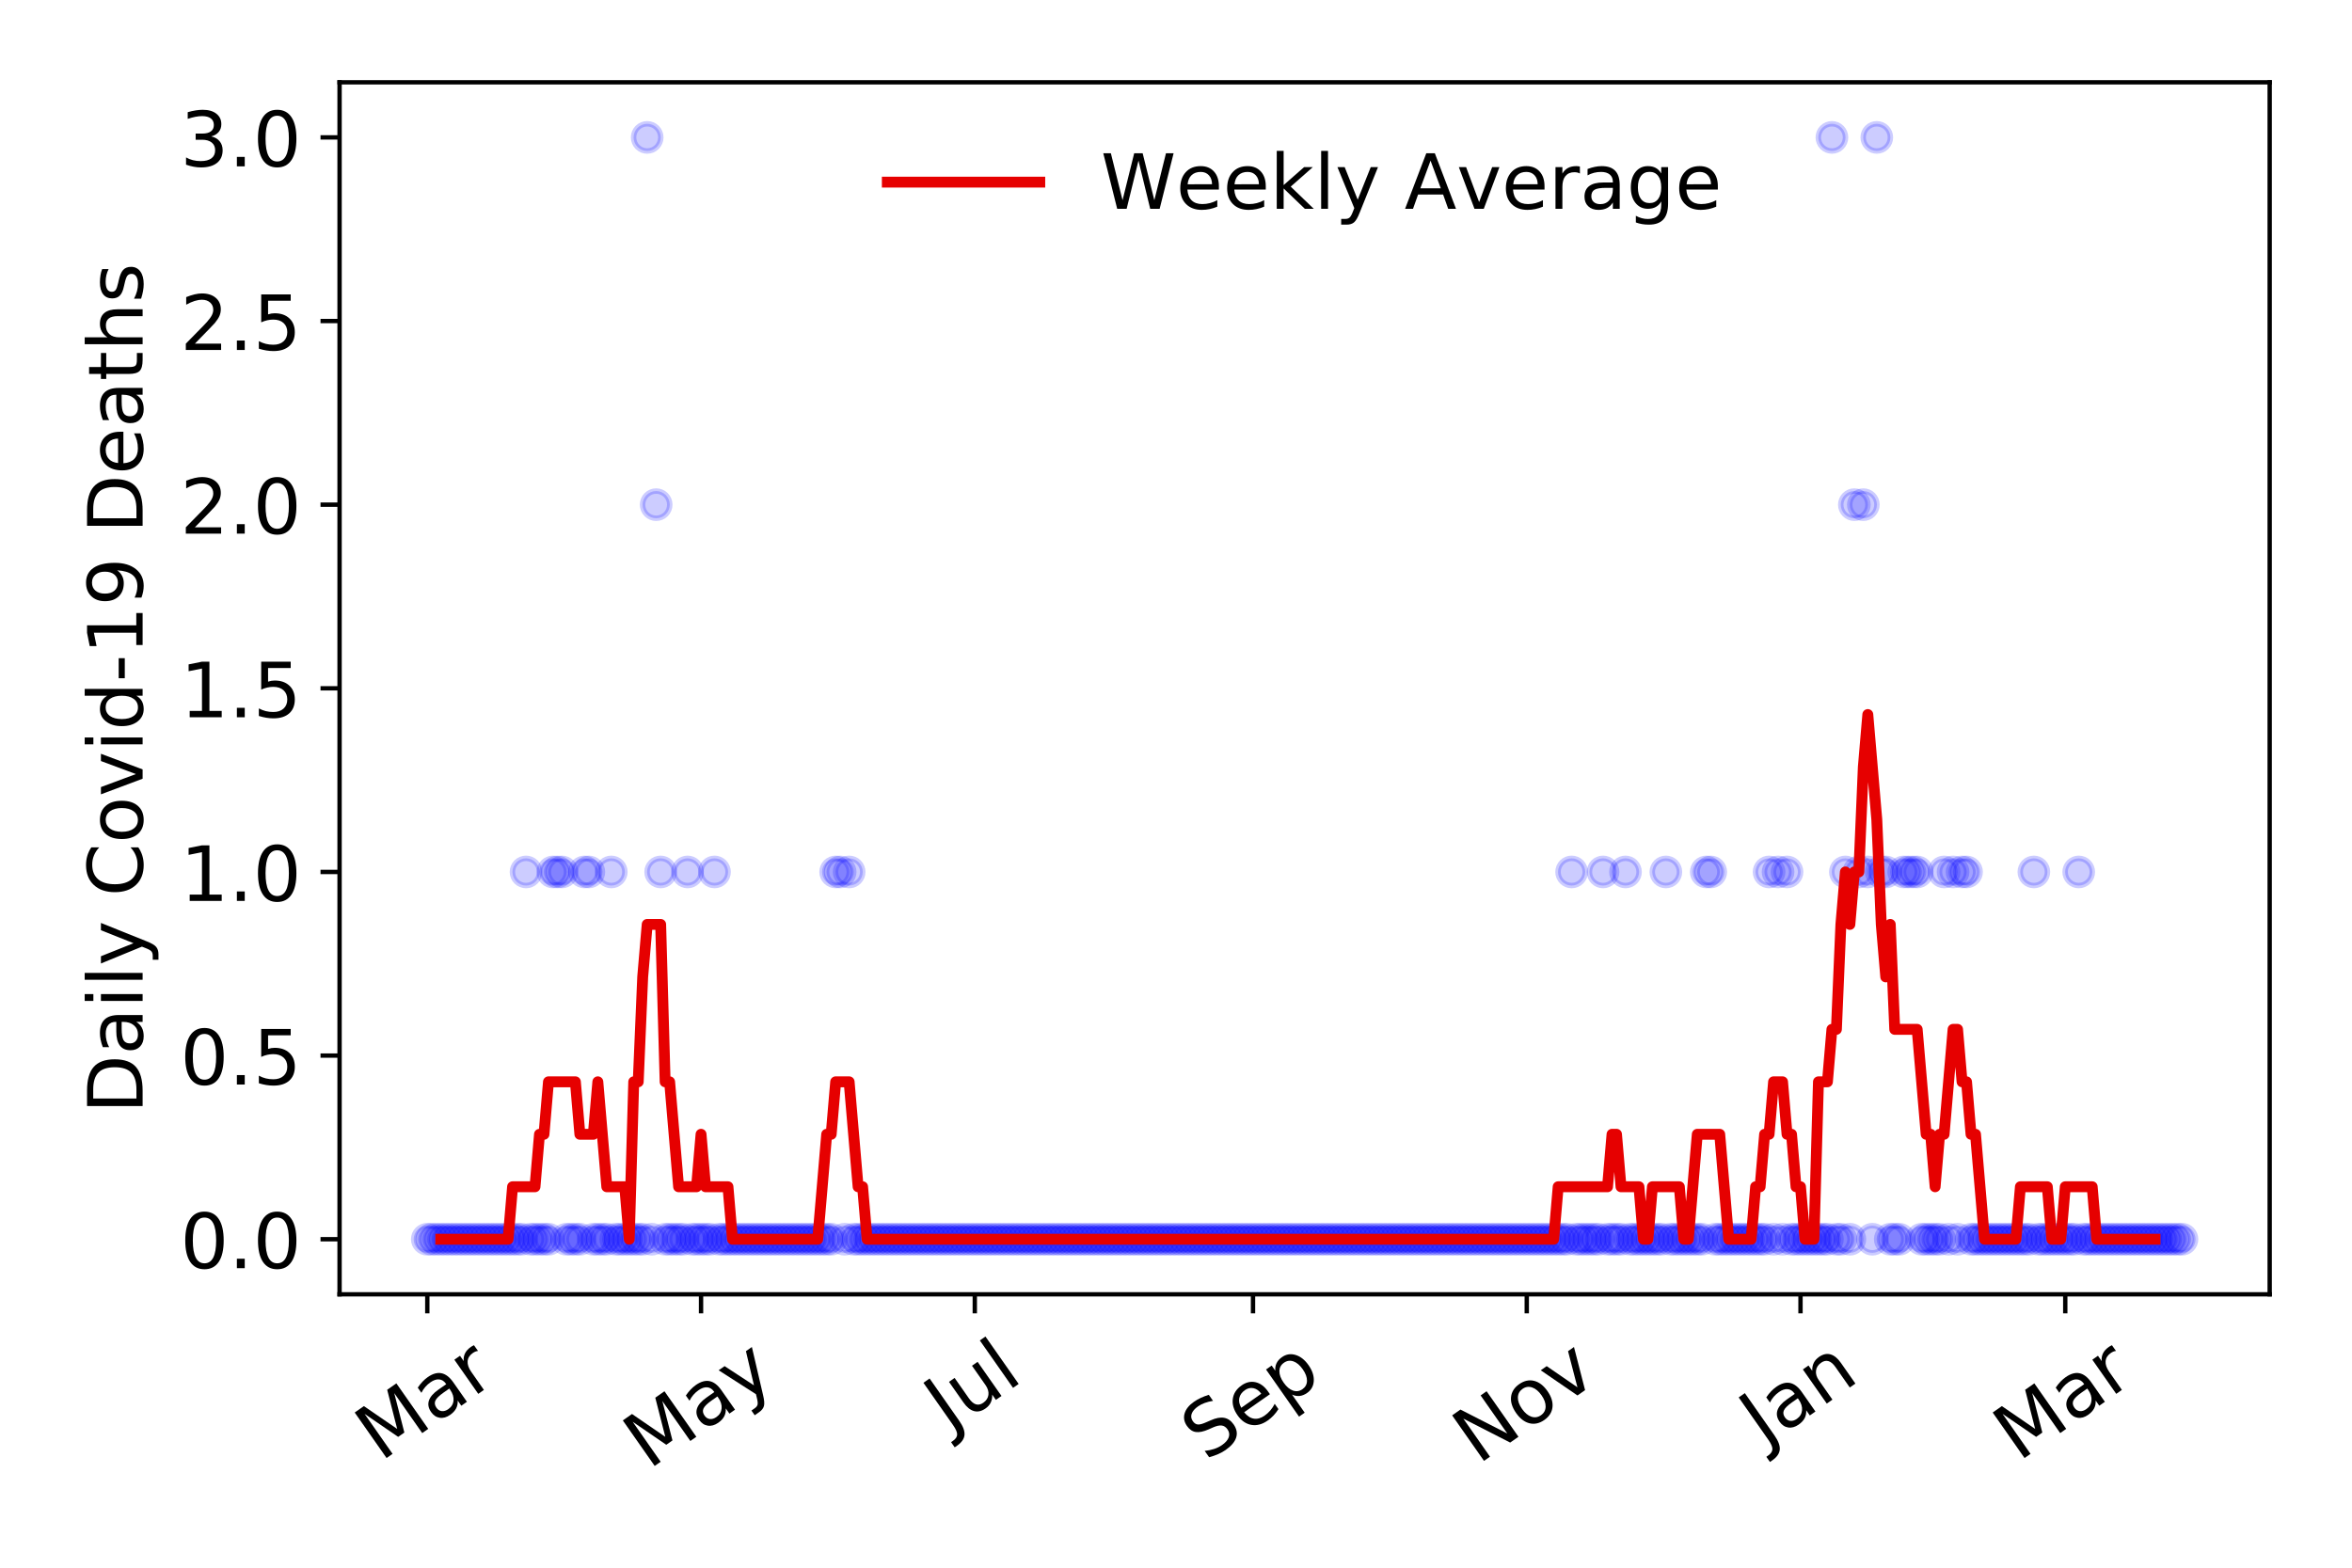 <?xml version="1.0" encoding="utf-8" standalone="no"?>
<!DOCTYPE svg PUBLIC "-//W3C//DTD SVG 1.1//EN"
  "http://www.w3.org/Graphics/SVG/1.1/DTD/svg11.dtd">
<!-- Created with matplotlib (https://matplotlib.org/) -->
<svg height="288pt" version="1.1" viewBox="0 0 432 288" width="432pt" xmlns="http://www.w3.org/2000/svg" xmlns:xlink="http://www.w3.org/1999/xlink">
 <defs>
  <style type="text/css">
*{stroke-linecap:butt;stroke-linejoin:round;}
  </style>
 </defs>
 <g id="figure_1">
  <g id="patch_1">
   <path d="M 0 288 
L 432 288 
L 432 0 
L 0 0 
z
" style="fill:#ffffff;"/>
  </g>
  <g id="axes_1">
   <g id="patch_2">
    <path d="M 62.37 237.778 
L 416.88 237.778 
L 416.88 15.12 
L 62.37 15.12 
z
" style="fill:#ffffff;"/>
   </g>
   <g id="matplotlib.axis_1">
    <g id="xtick_1">
     <g id="line2d_1">
      <defs>
       <path d="M 0 0 
L 0 3.5 
" id="mf80d77a72b" style="stroke:#000000;stroke-width:0.8;"/>
      </defs>
      <g>
       <use style="stroke:#000000;stroke-width:0.8;" x="78.484" xlink:href="#mf80d77a72b" y="237.778"/>
      </g>
     </g>
     <g id="text_1">
      <!-- Mar -->
      <defs>
       <path d="M 9.812 72.906 
L 24.516 72.906 
L 43.109 23.297 
L 61.812 72.906 
L 76.516 72.906 
L 76.516 0 
L 66.891 0 
L 66.891 64.016 
L 48.094 14.016 
L 38.188 14.016 
L 19.391 64.016 
L 19.391 0 
L 9.812 0 
z
" id="DejaVuSans-77"/>
       <path d="M 34.281 27.484 
Q 23.391 27.484 19.188 25 
Q 14.984 22.516 14.984 16.5 
Q 14.984 11.719 18.141 8.906 
Q 21.297 6.109 26.703 6.109 
Q 34.188 6.109 38.703 11.406 
Q 43.219 16.703 43.219 25.484 
L 43.219 27.484 
z
M 52.203 31.203 
L 52.203 0 
L 43.219 0 
L 43.219 8.297 
Q 40.141 3.328 35.547 0.953 
Q 30.953 -1.422 24.312 -1.422 
Q 15.922 -1.422 10.953 3.297 
Q 6 8.016 6 15.922 
Q 6 25.141 12.172 29.828 
Q 18.359 34.516 30.609 34.516 
L 43.219 34.516 
L 43.219 35.406 
Q 43.219 41.609 39.141 45 
Q 35.062 48.391 27.688 48.391 
Q 23 48.391 18.547 47.266 
Q 14.109 46.141 10.016 43.891 
L 10.016 52.203 
Q 14.938 54.109 19.578 55.047 
Q 24.219 56 28.609 56 
Q 40.484 56 46.344 49.844 
Q 52.203 43.703 52.203 31.203 
z
" id="DejaVuSans-97"/>
       <path d="M 41.109 46.297 
Q 39.594 47.172 37.812 47.578 
Q 36.031 48 33.891 48 
Q 26.266 48 22.188 43.047 
Q 18.109 38.094 18.109 28.812 
L 18.109 0 
L 9.078 0 
L 9.078 54.688 
L 18.109 54.688 
L 18.109 46.188 
Q 20.953 51.172 25.484 53.578 
Q 30.031 56 36.531 56 
Q 37.453 56 38.578 55.875 
Q 39.703 55.766 41.062 55.516 
z
" id="DejaVuSans-114"/>
      </defs>
      <g transform="translate(69.881 268.643)rotate(-35)scale(0.14 -0.14)">
       <use xlink:href="#DejaVuSans-77"/>
       <use x="86.279" xlink:href="#DejaVuSans-97"/>
       <use x="147.559" xlink:href="#DejaVuSans-114"/>
      </g>
     </g>
    </g>
    <g id="xtick_2">
     <g id="line2d_2">
      <g>
       <use style="stroke:#000000;stroke-width:0.8;" x="128.763" xlink:href="#mf80d77a72b" y="237.778"/>
      </g>
     </g>
     <g id="text_2">
      <!-- May -->
      <defs>
       <path d="M 32.172 -5.078 
Q 28.375 -14.844 24.75 -17.812 
Q 21.141 -20.797 15.094 -20.797 
L 7.906 -20.797 
L 7.906 -13.281 
L 13.188 -13.281 
Q 16.891 -13.281 18.938 -11.516 
Q 21 -9.766 23.484 -3.219 
L 25.094 0.875 
L 2.984 54.688 
L 12.5 54.688 
L 29.594 11.922 
L 46.688 54.688 
L 56.203 54.688 
z
" id="DejaVuSans-121"/>
      </defs>
      <g transform="translate(119.124 270.094)rotate(-35)scale(0.14 -0.14)">
       <use xlink:href="#DejaVuSans-77"/>
       <use x="86.279" xlink:href="#DejaVuSans-97"/>
       <use x="147.559" xlink:href="#DejaVuSans-121"/>
      </g>
     </g>
    </g>
    <g id="xtick_3">
     <g id="line2d_3">
      <g>
       <use style="stroke:#000000;stroke-width:0.8;" x="179.043" xlink:href="#mf80d77a72b" y="237.778"/>
      </g>
     </g>
     <g id="text_3">
      <!-- Jul -->
      <defs>
       <path d="M 9.812 72.906 
L 19.672 72.906 
L 19.672 5.078 
Q 19.672 -8.109 14.672 -14.062 
Q 9.672 -20.016 -1.422 -20.016 
L -5.172 -20.016 
L -5.172 -11.719 
L -2.094 -11.719 
Q 4.438 -11.719 7.125 -8.047 
Q 9.812 -4.391 9.812 5.078 
z
" id="DejaVuSans-74"/>
       <path d="M 8.5 21.578 
L 8.5 54.688 
L 17.484 54.688 
L 17.484 21.922 
Q 17.484 14.156 20.5 10.266 
Q 23.531 6.391 29.594 6.391 
Q 36.859 6.391 41.078 11.031 
Q 45.312 15.672 45.312 23.688 
L 45.312 54.688 
L 54.297 54.688 
L 54.297 0 
L 45.312 0 
L 45.312 8.406 
Q 42.047 3.422 37.719 1 
Q 33.406 -1.422 27.688 -1.422 
Q 18.266 -1.422 13.375 4.438 
Q 8.5 10.297 8.5 21.578 
z
M 31.109 56 
z
" id="DejaVuSans-117"/>
       <path d="M 9.422 75.984 
L 18.406 75.984 
L 18.406 0 
L 9.422 0 
z
" id="DejaVuSans-108"/>
      </defs>
      <g transform="translate(174.34 263.181)rotate(-35)scale(0.14 -0.14)">
       <use xlink:href="#DejaVuSans-74"/>
       <use x="29.492" xlink:href="#DejaVuSans-117"/>
       <use x="92.871" xlink:href="#DejaVuSans-108"/>
      </g>
     </g>
    </g>
    <g id="xtick_4">
     <g id="line2d_4">
      <g>
       <use style="stroke:#000000;stroke-width:0.8;" x="230.146" xlink:href="#mf80d77a72b" y="237.778"/>
      </g>
     </g>
     <g id="text_4">
      <!-- Sep -->
      <defs>
       <path d="M 53.516 70.516 
L 53.516 60.891 
Q 47.906 63.578 42.922 64.891 
Q 37.938 66.219 33.297 66.219 
Q 25.25 66.219 20.875 63.094 
Q 16.5 59.969 16.5 54.203 
Q 16.5 49.359 19.406 46.891 
Q 22.312 44.438 30.422 42.922 
L 36.375 41.703 
Q 47.406 39.594 52.656 34.297 
Q 57.906 29 57.906 20.125 
Q 57.906 9.516 50.797 4.047 
Q 43.703 -1.422 29.984 -1.422 
Q 24.812 -1.422 18.969 -0.25 
Q 13.141 0.922 6.891 3.219 
L 6.891 13.375 
Q 12.891 10.016 18.656 8.297 
Q 24.422 6.594 29.984 6.594 
Q 38.422 6.594 43.016 9.906 
Q 47.609 13.234 47.609 19.391 
Q 47.609 24.75 44.312 27.781 
Q 41.016 30.812 33.5 32.328 
L 27.484 33.5 
Q 16.453 35.688 11.516 40.375 
Q 6.594 45.062 6.594 53.422 
Q 6.594 63.094 13.406 68.656 
Q 20.219 74.219 32.172 74.219 
Q 37.312 74.219 42.625 73.281 
Q 47.953 72.359 53.516 70.516 
z
" id="DejaVuSans-83"/>
       <path d="M 56.203 29.594 
L 56.203 25.203 
L 14.891 25.203 
Q 15.484 15.922 20.484 11.062 
Q 25.484 6.203 34.422 6.203 
Q 39.594 6.203 44.453 7.469 
Q 49.312 8.734 54.109 11.281 
L 54.109 2.781 
Q 49.266 0.734 44.188 -0.344 
Q 39.109 -1.422 33.891 -1.422 
Q 20.797 -1.422 13.156 6.188 
Q 5.516 13.812 5.516 26.812 
Q 5.516 40.234 12.766 48.109 
Q 20.016 56 32.328 56 
Q 43.359 56 49.781 48.891 
Q 56.203 41.797 56.203 29.594 
z
M 47.219 32.234 
Q 47.125 39.594 43.094 43.984 
Q 39.062 48.391 32.422 48.391 
Q 24.906 48.391 20.391 44.141 
Q 15.875 39.891 15.188 32.172 
z
" id="DejaVuSans-101"/>
       <path d="M 18.109 8.203 
L 18.109 -20.797 
L 9.078 -20.797 
L 9.078 54.688 
L 18.109 54.688 
L 18.109 46.391 
Q 20.953 51.266 25.266 53.625 
Q 29.594 56 35.594 56 
Q 45.562 56 51.781 48.094 
Q 58.016 40.188 58.016 27.297 
Q 58.016 14.406 51.781 6.484 
Q 45.562 -1.422 35.594 -1.422 
Q 29.594 -1.422 25.266 0.953 
Q 20.953 3.328 18.109 8.203 
z
M 48.688 27.297 
Q 48.688 37.203 44.609 42.844 
Q 40.531 48.484 33.406 48.484 
Q 26.266 48.484 22.188 42.844 
Q 18.109 37.203 18.109 27.297 
Q 18.109 17.391 22.188 11.75 
Q 26.266 6.109 33.406 6.109 
Q 40.531 6.109 44.609 11.75 
Q 48.688 17.391 48.688 27.297 
z
" id="DejaVuSans-112"/>
      </defs>
      <g transform="translate(221.553 268.629)rotate(-35)scale(0.14 -0.14)">
       <use xlink:href="#DejaVuSans-83"/>
       <use x="63.477" xlink:href="#DejaVuSans-101"/>
       <use x="125" xlink:href="#DejaVuSans-112"/>
      </g>
     </g>
    </g>
    <g id="xtick_5">
     <g id="line2d_5">
      <g>
       <use style="stroke:#000000;stroke-width:0.8;" x="280.425" xlink:href="#mf80d77a72b" y="237.778"/>
      </g>
     </g>
     <g id="text_5">
      <!-- Nov -->
      <defs>
       <path d="M 9.812 72.906 
L 23.094 72.906 
L 55.422 11.922 
L 55.422 72.906 
L 64.984 72.906 
L 64.984 0 
L 51.703 0 
L 19.391 60.984 
L 19.391 0 
L 9.812 0 
z
" id="DejaVuSans-78"/>
       <path d="M 30.609 48.391 
Q 23.391 48.391 19.188 42.75 
Q 14.984 37.109 14.984 27.297 
Q 14.984 17.484 19.156 11.844 
Q 23.344 6.203 30.609 6.203 
Q 37.797 6.203 41.984 11.859 
Q 46.188 17.531 46.188 27.297 
Q 46.188 37.016 41.984 42.703 
Q 37.797 48.391 30.609 48.391 
z
M 30.609 56 
Q 42.328 56 49.016 48.375 
Q 55.719 40.766 55.719 27.297 
Q 55.719 13.875 49.016 6.219 
Q 42.328 -1.422 30.609 -1.422 
Q 18.844 -1.422 12.172 6.219 
Q 5.516 13.875 5.516 27.297 
Q 5.516 40.766 12.172 48.375 
Q 18.844 56 30.609 56 
z
" id="DejaVuSans-111"/>
       <path d="M 2.984 54.688 
L 12.5 54.688 
L 29.594 8.797 
L 46.688 54.688 
L 56.203 54.688 
L 35.688 0 
L 23.484 0 
z
" id="DejaVuSans-118"/>
      </defs>
      <g transform="translate(271.449 269.166)rotate(-35)scale(0.14 -0.14)">
       <use xlink:href="#DejaVuSans-78"/>
       <use x="74.805" xlink:href="#DejaVuSans-111"/>
       <use x="135.986" xlink:href="#DejaVuSans-118"/>
      </g>
     </g>
    </g>
    <g id="xtick_6">
     <g id="line2d_6">
      <g>
       <use style="stroke:#000000;stroke-width:0.8;" x="330.705" xlink:href="#mf80d77a72b" y="237.778"/>
      </g>
     </g>
     <g id="text_6">
      <!-- Jan -->
      <defs>
       <path d="M 54.891 33.016 
L 54.891 0 
L 45.906 0 
L 45.906 32.719 
Q 45.906 40.484 42.875 44.328 
Q 39.844 48.188 33.797 48.188 
Q 26.516 48.188 22.312 43.547 
Q 18.109 38.922 18.109 30.906 
L 18.109 0 
L 9.078 0 
L 9.078 54.688 
L 18.109 54.688 
L 18.109 46.188 
Q 21.344 51.125 25.703 53.562 
Q 30.078 56 35.797 56 
Q 45.219 56 50.047 50.172 
Q 54.891 44.344 54.891 33.016 
z
" id="DejaVuSans-110"/>
      </defs>
      <g transform="translate(324.081 265.871)rotate(-35)scale(0.14 -0.14)">
       <use xlink:href="#DejaVuSans-74"/>
       <use x="29.492" xlink:href="#DejaVuSans-97"/>
       <use x="90.771" xlink:href="#DejaVuSans-110"/>
      </g>
     </g>
    </g>
    <g id="xtick_7">
     <g id="line2d_7">
      <g>
       <use style="stroke:#000000;stroke-width:0.8;" x="379.335" xlink:href="#mf80d77a72b" y="237.778"/>
      </g>
     </g>
     <g id="text_7">
      <!-- Mar -->
      <g transform="translate(370.733 268.643)rotate(-35)scale(0.14 -0.14)">
       <use xlink:href="#DejaVuSans-77"/>
       <use x="86.279" xlink:href="#DejaVuSans-97"/>
       <use x="147.559" xlink:href="#DejaVuSans-114"/>
      </g>
     </g>
    </g>
   </g>
   <g id="matplotlib.axis_2">
    <g id="ytick_1">
     <g id="line2d_8">
      <defs>
       <path d="M 0 0 
L -3.5 0 
" id="m46835c6965" style="stroke:#000000;stroke-width:0.8;"/>
      </defs>
      <g>
       <use style="stroke:#000000;stroke-width:0.8;" x="62.37" xlink:href="#m46835c6965" y="227.657"/>
      </g>
     </g>
     <g id="text_8">
      <!-- 0.0 -->
      <defs>
       <path d="M 31.781 66.406 
Q 24.172 66.406 20.328 58.906 
Q 16.5 51.422 16.5 36.375 
Q 16.5 21.391 20.328 13.891 
Q 24.172 6.391 31.781 6.391 
Q 39.453 6.391 43.281 13.891 
Q 47.125 21.391 47.125 36.375 
Q 47.125 51.422 43.281 58.906 
Q 39.453 66.406 31.781 66.406 
z
M 31.781 74.219 
Q 44.047 74.219 50.516 64.516 
Q 56.984 54.828 56.984 36.375 
Q 56.984 17.969 50.516 8.266 
Q 44.047 -1.422 31.781 -1.422 
Q 19.531 -1.422 13.062 8.266 
Q 6.594 17.969 6.594 36.375 
Q 6.594 54.828 13.062 64.516 
Q 19.531 74.219 31.781 74.219 
z
" id="DejaVuSans-48"/>
       <path d="M 10.688 12.406 
L 21 12.406 
L 21 0 
L 10.688 0 
z
" id="DejaVuSans-46"/>
      </defs>
      <g transform="translate(33.106 232.976)scale(0.14 -0.14)">
       <use xlink:href="#DejaVuSans-48"/>
       <use x="63.623" xlink:href="#DejaVuSans-46"/>
       <use x="95.41" xlink:href="#DejaVuSans-48"/>
      </g>
     </g>
    </g>
    <g id="ytick_2">
     <g id="line2d_9">
      <g>
       <use style="stroke:#000000;stroke-width:0.8;" x="62.37" xlink:href="#m46835c6965" y="193.921"/>
      </g>
     </g>
     <g id="text_9">
      <!-- 0.5 -->
      <defs>
       <path d="M 10.797 72.906 
L 49.516 72.906 
L 49.516 64.594 
L 19.828 64.594 
L 19.828 46.734 
Q 21.969 47.469 24.109 47.828 
Q 26.266 48.188 28.422 48.188 
Q 40.625 48.188 47.75 41.5 
Q 54.891 34.812 54.891 23.391 
Q 54.891 11.625 47.562 5.094 
Q 40.234 -1.422 26.906 -1.422 
Q 22.312 -1.422 17.547 -0.641 
Q 12.797 0.141 7.719 1.703 
L 7.719 11.625 
Q 12.109 9.234 16.797 8.062 
Q 21.484 6.891 26.703 6.891 
Q 35.156 6.891 40.078 11.328 
Q 45.016 15.766 45.016 23.391 
Q 45.016 31 40.078 35.438 
Q 35.156 39.891 26.703 39.891 
Q 22.75 39.891 18.812 39.016 
Q 14.891 38.141 10.797 36.281 
z
" id="DejaVuSans-53"/>
      </defs>
      <g transform="translate(33.106 199.24)scale(0.14 -0.14)">
       <use xlink:href="#DejaVuSans-48"/>
       <use x="63.623" xlink:href="#DejaVuSans-46"/>
       <use x="95.41" xlink:href="#DejaVuSans-53"/>
      </g>
     </g>
    </g>
    <g id="ytick_3">
     <g id="line2d_10">
      <g>
       <use style="stroke:#000000;stroke-width:0.8;" x="62.37" xlink:href="#m46835c6965" y="160.185"/>
      </g>
     </g>
     <g id="text_10">
      <!-- 1.0 -->
      <defs>
       <path d="M 12.406 8.297 
L 28.516 8.297 
L 28.516 63.922 
L 10.984 60.406 
L 10.984 69.391 
L 28.422 72.906 
L 38.281 72.906 
L 38.281 8.297 
L 54.391 8.297 
L 54.391 0 
L 12.406 0 
z
" id="DejaVuSans-49"/>
      </defs>
      <g transform="translate(33.106 165.504)scale(0.14 -0.14)">
       <use xlink:href="#DejaVuSans-49"/>
       <use x="63.623" xlink:href="#DejaVuSans-46"/>
       <use x="95.41" xlink:href="#DejaVuSans-48"/>
      </g>
     </g>
    </g>
    <g id="ytick_4">
     <g id="line2d_11">
      <g>
       <use style="stroke:#000000;stroke-width:0.8;" x="62.37" xlink:href="#m46835c6965" y="126.449"/>
      </g>
     </g>
     <g id="text_11">
      <!-- 1.5 -->
      <g transform="translate(33.106 131.768)scale(0.14 -0.14)">
       <use xlink:href="#DejaVuSans-49"/>
       <use x="63.623" xlink:href="#DejaVuSans-46"/>
       <use x="95.41" xlink:href="#DejaVuSans-53"/>
      </g>
     </g>
    </g>
    <g id="ytick_5">
     <g id="line2d_12">
      <g>
       <use style="stroke:#000000;stroke-width:0.8;" x="62.37" xlink:href="#m46835c6965" y="92.713"/>
      </g>
     </g>
     <g id="text_12">
      <!-- 2.0 -->
      <defs>
       <path d="M 19.188 8.297 
L 53.609 8.297 
L 53.609 0 
L 7.328 0 
L 7.328 8.297 
Q 12.938 14.109 22.625 23.891 
Q 32.328 33.688 34.812 36.531 
Q 39.547 41.844 41.422 45.531 
Q 43.312 49.219 43.312 52.781 
Q 43.312 58.594 39.234 62.25 
Q 35.156 65.922 28.609 65.922 
Q 23.969 65.922 18.812 64.312 
Q 13.672 62.703 7.812 59.422 
L 7.812 69.391 
Q 13.766 71.781 18.938 73 
Q 24.125 74.219 28.422 74.219 
Q 39.75 74.219 46.484 68.547 
Q 53.219 62.891 53.219 53.422 
Q 53.219 48.922 51.531 44.891 
Q 49.859 40.875 45.406 35.406 
Q 44.188 33.984 37.641 27.219 
Q 31.109 20.453 19.188 8.297 
z
" id="DejaVuSans-50"/>
      </defs>
      <g transform="translate(33.106 98.032)scale(0.14 -0.14)">
       <use xlink:href="#DejaVuSans-50"/>
       <use x="63.623" xlink:href="#DejaVuSans-46"/>
       <use x="95.41" xlink:href="#DejaVuSans-48"/>
      </g>
     </g>
    </g>
    <g id="ytick_6">
     <g id="line2d_13">
      <g>
       <use style="stroke:#000000;stroke-width:0.8;" x="62.37" xlink:href="#m46835c6965" y="58.977"/>
      </g>
     </g>
     <g id="text_13">
      <!-- 2.5 -->
      <g transform="translate(33.106 64.296)scale(0.14 -0.14)">
       <use xlink:href="#DejaVuSans-50"/>
       <use x="63.623" xlink:href="#DejaVuSans-46"/>
       <use x="95.41" xlink:href="#DejaVuSans-53"/>
      </g>
     </g>
    </g>
    <g id="ytick_7">
     <g id="line2d_14">
      <g>
       <use style="stroke:#000000;stroke-width:0.8;" x="62.37" xlink:href="#m46835c6965" y="25.241"/>
      </g>
     </g>
     <g id="text_14">
      <!-- 3.0 -->
      <defs>
       <path d="M 40.578 39.312 
Q 47.656 37.797 51.625 33 
Q 55.609 28.219 55.609 21.188 
Q 55.609 10.406 48.188 4.484 
Q 40.766 -1.422 27.094 -1.422 
Q 22.516 -1.422 17.656 -0.516 
Q 12.797 0.391 7.625 2.203 
L 7.625 11.719 
Q 11.719 9.328 16.594 8.109 
Q 21.484 6.891 26.812 6.891 
Q 36.078 6.891 40.938 10.547 
Q 45.797 14.203 45.797 21.188 
Q 45.797 27.641 41.281 31.266 
Q 36.766 34.906 28.719 34.906 
L 20.219 34.906 
L 20.219 43.016 
L 29.109 43.016 
Q 36.375 43.016 40.234 45.922 
Q 44.094 48.828 44.094 54.297 
Q 44.094 59.906 40.109 62.906 
Q 36.141 65.922 28.719 65.922 
Q 24.656 65.922 20.016 65.031 
Q 15.375 64.156 9.812 62.312 
L 9.812 71.094 
Q 15.438 72.656 20.344 73.438 
Q 25.25 74.219 29.594 74.219 
Q 40.828 74.219 47.359 69.109 
Q 53.906 64.016 53.906 55.328 
Q 53.906 49.266 50.438 45.094 
Q 46.969 40.922 40.578 39.312 
z
" id="DejaVuSans-51"/>
      </defs>
      <g transform="translate(33.106 30.56)scale(0.14 -0.14)">
       <use xlink:href="#DejaVuSans-51"/>
       <use x="63.623" xlink:href="#DejaVuSans-46"/>
       <use x="95.41" xlink:href="#DejaVuSans-48"/>
      </g>
     </g>
    </g>
    <g id="text_15">
     <!-- Daily Covid-19 Deaths -->
     <defs>
      <path d="M 19.672 64.797 
L 19.672 8.109 
L 31.594 8.109 
Q 46.688 8.109 53.688 14.938 
Q 60.688 21.781 60.688 36.531 
Q 60.688 51.172 53.688 57.984 
Q 46.688 64.797 31.594 64.797 
z
M 9.812 72.906 
L 30.078 72.906 
Q 51.266 72.906 61.172 64.094 
Q 71.094 55.281 71.094 36.531 
Q 71.094 17.672 61.125 8.828 
Q 51.172 0 30.078 0 
L 9.812 0 
z
" id="DejaVuSans-68"/>
      <path d="M 9.422 54.688 
L 18.406 54.688 
L 18.406 0 
L 9.422 0 
z
M 9.422 75.984 
L 18.406 75.984 
L 18.406 64.594 
L 9.422 64.594 
z
" id="DejaVuSans-105"/>
      <path id="DejaVuSans-32"/>
      <path d="M 64.406 67.281 
L 64.406 56.891 
Q 59.422 61.531 53.781 63.812 
Q 48.141 66.109 41.797 66.109 
Q 29.297 66.109 22.656 58.469 
Q 16.016 50.828 16.016 36.375 
Q 16.016 21.969 22.656 14.328 
Q 29.297 6.688 41.797 6.688 
Q 48.141 6.688 53.781 8.984 
Q 59.422 11.281 64.406 15.922 
L 64.406 5.609 
Q 59.234 2.094 53.438 0.328 
Q 47.656 -1.422 41.219 -1.422 
Q 24.656 -1.422 15.125 8.703 
Q 5.609 18.844 5.609 36.375 
Q 5.609 53.953 15.125 64.078 
Q 24.656 74.219 41.219 74.219 
Q 47.75 74.219 53.531 72.484 
Q 59.328 70.75 64.406 67.281 
z
" id="DejaVuSans-67"/>
      <path d="M 45.406 46.391 
L 45.406 75.984 
L 54.391 75.984 
L 54.391 0 
L 45.406 0 
L 45.406 8.203 
Q 42.578 3.328 38.25 0.953 
Q 33.938 -1.422 27.875 -1.422 
Q 17.969 -1.422 11.734 6.484 
Q 5.516 14.406 5.516 27.297 
Q 5.516 40.188 11.734 48.094 
Q 17.969 56 27.875 56 
Q 33.938 56 38.25 53.625 
Q 42.578 51.266 45.406 46.391 
z
M 14.797 27.297 
Q 14.797 17.391 18.875 11.75 
Q 22.953 6.109 30.078 6.109 
Q 37.203 6.109 41.297 11.75 
Q 45.406 17.391 45.406 27.297 
Q 45.406 37.203 41.297 42.844 
Q 37.203 48.484 30.078 48.484 
Q 22.953 48.484 18.875 42.844 
Q 14.797 37.203 14.797 27.297 
z
" id="DejaVuSans-100"/>
      <path d="M 4.891 31.391 
L 31.203 31.391 
L 31.203 23.391 
L 4.891 23.391 
z
" id="DejaVuSans-45"/>
      <path d="M 10.984 1.516 
L 10.984 10.5 
Q 14.703 8.734 18.5 7.812 
Q 22.312 6.891 25.984 6.891 
Q 35.75 6.891 40.891 13.453 
Q 46.047 20.016 46.781 33.406 
Q 43.953 29.203 39.594 26.953 
Q 35.25 24.703 29.984 24.703 
Q 19.047 24.703 12.672 31.312 
Q 6.297 37.938 6.297 49.422 
Q 6.297 60.641 12.938 67.422 
Q 19.578 74.219 30.609 74.219 
Q 43.266 74.219 49.922 64.516 
Q 56.594 54.828 56.594 36.375 
Q 56.594 19.141 48.406 8.859 
Q 40.234 -1.422 26.422 -1.422 
Q 22.703 -1.422 18.891 -0.688 
Q 15.094 0.047 10.984 1.516 
z
M 30.609 32.422 
Q 37.25 32.422 41.125 36.953 
Q 45.016 41.5 45.016 49.422 
Q 45.016 57.281 41.125 61.844 
Q 37.25 66.406 30.609 66.406 
Q 23.969 66.406 20.094 61.844 
Q 16.219 57.281 16.219 49.422 
Q 16.219 41.5 20.094 36.953 
Q 23.969 32.422 30.609 32.422 
z
" id="DejaVuSans-57"/>
      <path d="M 18.312 70.219 
L 18.312 54.688 
L 36.812 54.688 
L 36.812 47.703 
L 18.312 47.703 
L 18.312 18.016 
Q 18.312 11.328 20.141 9.422 
Q 21.969 7.516 27.594 7.516 
L 36.812 7.516 
L 36.812 0 
L 27.594 0 
Q 17.188 0 13.234 3.875 
Q 9.281 7.766 9.281 18.016 
L 9.281 47.703 
L 2.688 47.703 
L 2.688 54.688 
L 9.281 54.688 
L 9.281 70.219 
z
" id="DejaVuSans-116"/>
      <path d="M 54.891 33.016 
L 54.891 0 
L 45.906 0 
L 45.906 32.719 
Q 45.906 40.484 42.875 44.328 
Q 39.844 48.188 33.797 48.188 
Q 26.516 48.188 22.312 43.547 
Q 18.109 38.922 18.109 30.906 
L 18.109 0 
L 9.078 0 
L 9.078 75.984 
L 18.109 75.984 
L 18.109 46.188 
Q 21.344 51.125 25.703 53.562 
Q 30.078 56 35.797 56 
Q 45.219 56 50.047 50.172 
Q 54.891 44.344 54.891 33.016 
z
" id="DejaVuSans-104"/>
      <path d="M 44.281 53.078 
L 44.281 44.578 
Q 40.484 46.531 36.375 47.5 
Q 32.281 48.484 27.875 48.484 
Q 21.188 48.484 17.844 46.438 
Q 14.5 44.391 14.5 40.281 
Q 14.5 37.156 16.891 35.375 
Q 19.281 33.594 26.516 31.984 
L 29.594 31.297 
Q 39.156 29.25 43.188 25.516 
Q 47.219 21.781 47.219 15.094 
Q 47.219 7.469 41.188 3.016 
Q 35.156 -1.422 24.609 -1.422 
Q 20.219 -1.422 15.453 -0.562 
Q 10.688 0.297 5.422 2 
L 5.422 11.281 
Q 10.406 8.688 15.234 7.391 
Q 20.062 6.109 24.812 6.109 
Q 31.156 6.109 34.562 8.281 
Q 37.984 10.453 37.984 14.406 
Q 37.984 18.062 35.516 20.016 
Q 33.062 21.969 24.703 23.781 
L 21.578 24.516 
Q 13.234 26.266 9.516 29.906 
Q 5.812 33.547 5.812 39.891 
Q 5.812 47.609 11.281 51.797 
Q 16.75 56 26.812 56 
Q 31.781 56 36.172 55.266 
Q 40.578 54.547 44.281 53.078 
z
" id="DejaVuSans-115"/>
     </defs>
     <g transform="translate(26.194 204.56)rotate(-90)scale(0.14 -0.14)">
      <use xlink:href="#DejaVuSans-68"/>
      <use x="77.002" xlink:href="#DejaVuSans-97"/>
      <use x="138.281" xlink:href="#DejaVuSans-105"/>
      <use x="166.064" xlink:href="#DejaVuSans-108"/>
      <use x="193.848" xlink:href="#DejaVuSans-121"/>
      <use x="253.027" xlink:href="#DejaVuSans-32"/>
      <use x="284.814" xlink:href="#DejaVuSans-67"/>
      <use x="354.639" xlink:href="#DejaVuSans-111"/>
      <use x="415.82" xlink:href="#DejaVuSans-118"/>
      <use x="475" xlink:href="#DejaVuSans-105"/>
      <use x="502.783" xlink:href="#DejaVuSans-100"/>
      <use x="566.26" xlink:href="#DejaVuSans-45"/>
      <use x="602.344" xlink:href="#DejaVuSans-49"/>
      <use x="665.967" xlink:href="#DejaVuSans-57"/>
      <use x="729.59" xlink:href="#DejaVuSans-32"/>
      <use x="761.377" xlink:href="#DejaVuSans-68"/>
      <use x="838.379" xlink:href="#DejaVuSans-101"/>
      <use x="899.902" xlink:href="#DejaVuSans-97"/>
      <use x="961.182" xlink:href="#DejaVuSans-116"/>
      <use x="1000.391" xlink:href="#DejaVuSans-104"/>
      <use x="1063.77" xlink:href="#DejaVuSans-115"/>
     </g>
    </g>
   </g>
   <g id="line2d_15">
    <defs>
     <path d="M 0 2.5 
C 0.663 2.5 1.299 2.237 1.768 1.768 
C 2.237 1.299 2.5 0.663 2.5 0 
C 2.5 -0.663 2.237 -1.299 1.768 -1.768 
C 1.299 -2.237 0.663 -2.5 0 -2.5 
C -0.663 -2.5 -1.299 -2.237 -1.768 -1.768 
C -2.237 -1.299 -2.5 -0.663 -2.5 0 
C -2.5 0.663 -2.237 1.299 -1.768 1.768 
C -1.299 2.237 -0.663 2.5 0 2.5 
z
" id="m0d5b1f56fc" style="stroke:#0000ff;stroke-opacity:0.2;"/>
    </defs>
    <g clip-path="url(#p00f6eaf7f2)">
     <use style="fill:#0000ff;fill-opacity:0.2;stroke:#0000ff;stroke-opacity:0.2;" x="78.484" xlink:href="#m0d5b1f56fc" y="227.657"/>
     <use style="fill:#0000ff;fill-opacity:0.2;stroke:#0000ff;stroke-opacity:0.2;" x="79.308" xlink:href="#m0d5b1f56fc" y="227.657"/>
     <use style="fill:#0000ff;fill-opacity:0.2;stroke:#0000ff;stroke-opacity:0.2;" x="80.133" xlink:href="#m0d5b1f56fc" y="227.657"/>
     <use style="fill:#0000ff;fill-opacity:0.2;stroke:#0000ff;stroke-opacity:0.2;" x="80.957" xlink:href="#m0d5b1f56fc" y="227.657"/>
     <use style="fill:#0000ff;fill-opacity:0.2;stroke:#0000ff;stroke-opacity:0.2;" x="81.781" xlink:href="#m0d5b1f56fc" y="227.657"/>
     <use style="fill:#0000ff;fill-opacity:0.2;stroke:#0000ff;stroke-opacity:0.2;" x="82.605" xlink:href="#m0d5b1f56fc" y="227.657"/>
     <use style="fill:#0000ff;fill-opacity:0.2;stroke:#0000ff;stroke-opacity:0.2;" x="83.43" xlink:href="#m0d5b1f56fc" y="227.657"/>
     <use style="fill:#0000ff;fill-opacity:0.2;stroke:#0000ff;stroke-opacity:0.2;" x="84.254" xlink:href="#m0d5b1f56fc" y="227.657"/>
     <use style="fill:#0000ff;fill-opacity:0.2;stroke:#0000ff;stroke-opacity:0.2;" x="85.078" xlink:href="#m0d5b1f56fc" y="227.657"/>
     <use style="fill:#0000ff;fill-opacity:0.2;stroke:#0000ff;stroke-opacity:0.2;" x="85.902" xlink:href="#m0d5b1f56fc" y="227.657"/>
     <use style="fill:#0000ff;fill-opacity:0.2;stroke:#0000ff;stroke-opacity:0.2;" x="86.727" xlink:href="#m0d5b1f56fc" y="227.657"/>
     <use style="fill:#0000ff;fill-opacity:0.2;stroke:#0000ff;stroke-opacity:0.2;" x="87.551" xlink:href="#m0d5b1f56fc" y="227.657"/>
     <use style="fill:#0000ff;fill-opacity:0.2;stroke:#0000ff;stroke-opacity:0.2;" x="88.375" xlink:href="#m0d5b1f56fc" y="227.657"/>
     <use style="fill:#0000ff;fill-opacity:0.2;stroke:#0000ff;stroke-opacity:0.2;" x="89.199" xlink:href="#m0d5b1f56fc" y="227.657"/>
     <use style="fill:#0000ff;fill-opacity:0.2;stroke:#0000ff;stroke-opacity:0.2;" x="90.024" xlink:href="#m0d5b1f56fc" y="227.657"/>
     <use style="fill:#0000ff;fill-opacity:0.2;stroke:#0000ff;stroke-opacity:0.2;" x="90.848" xlink:href="#m0d5b1f56fc" y="227.657"/>
     <use style="fill:#0000ff;fill-opacity:0.2;stroke:#0000ff;stroke-opacity:0.2;" x="91.672" xlink:href="#m0d5b1f56fc" y="227.657"/>
     <use style="fill:#0000ff;fill-opacity:0.2;stroke:#0000ff;stroke-opacity:0.2;" x="92.496" xlink:href="#m0d5b1f56fc" y="227.657"/>
     <use style="fill:#0000ff;fill-opacity:0.2;stroke:#0000ff;stroke-opacity:0.2;" x="93.321" xlink:href="#m0d5b1f56fc" y="227.657"/>
     <use style="fill:#0000ff;fill-opacity:0.2;stroke:#0000ff;stroke-opacity:0.2;" x="94.145" xlink:href="#m0d5b1f56fc" y="227.657"/>
     <use style="fill:#0000ff;fill-opacity:0.2;stroke:#0000ff;stroke-opacity:0.2;" x="94.969" xlink:href="#m0d5b1f56fc" y="227.657"/>
     <use style="fill:#0000ff;fill-opacity:0.2;stroke:#0000ff;stroke-opacity:0.2;" x="95.793" xlink:href="#m0d5b1f56fc" y="227.657"/>
     <use style="fill:#0000ff;fill-opacity:0.2;stroke:#0000ff;stroke-opacity:0.2;" x="96.618" xlink:href="#m0d5b1f56fc" y="160.185"/>
     <use style="fill:#0000ff;fill-opacity:0.2;stroke:#0000ff;stroke-opacity:0.2;" x="97.442" xlink:href="#m0d5b1f56fc" y="227.657"/>
     <use style="fill:#0000ff;fill-opacity:0.2;stroke:#0000ff;stroke-opacity:0.2;" x="98.266" xlink:href="#m0d5b1f56fc" y="227.657"/>
     <use style="fill:#0000ff;fill-opacity:0.2;stroke:#0000ff;stroke-opacity:0.2;" x="99.09" xlink:href="#m0d5b1f56fc" y="227.657"/>
     <use style="fill:#0000ff;fill-opacity:0.2;stroke:#0000ff;stroke-opacity:0.2;" x="99.915" xlink:href="#m0d5b1f56fc" y="227.657"/>
     <use style="fill:#0000ff;fill-opacity:0.2;stroke:#0000ff;stroke-opacity:0.2;" x="100.739" xlink:href="#m0d5b1f56fc" y="227.657"/>
     <use style="fill:#0000ff;fill-opacity:0.2;stroke:#0000ff;stroke-opacity:0.2;" x="101.563" xlink:href="#m0d5b1f56fc" y="160.185"/>
     <use style="fill:#0000ff;fill-opacity:0.2;stroke:#0000ff;stroke-opacity:0.2;" x="102.387" xlink:href="#m0d5b1f56fc" y="160.185"/>
     <use style="fill:#0000ff;fill-opacity:0.2;stroke:#0000ff;stroke-opacity:0.2;" x="103.212" xlink:href="#m0d5b1f56fc" y="160.185"/>
     <use style="fill:#0000ff;fill-opacity:0.2;stroke:#0000ff;stroke-opacity:0.2;" x="104.036" xlink:href="#m0d5b1f56fc" y="227.657"/>
     <use style="fill:#0000ff;fill-opacity:0.2;stroke:#0000ff;stroke-opacity:0.2;" x="104.86" xlink:href="#m0d5b1f56fc" y="227.657"/>
     <use style="fill:#0000ff;fill-opacity:0.2;stroke:#0000ff;stroke-opacity:0.2;" x="105.684" xlink:href="#m0d5b1f56fc" y="227.657"/>
     <use style="fill:#0000ff;fill-opacity:0.2;stroke:#0000ff;stroke-opacity:0.2;" x="106.509" xlink:href="#m0d5b1f56fc" y="227.657"/>
     <use style="fill:#0000ff;fill-opacity:0.2;stroke:#0000ff;stroke-opacity:0.2;" x="107.333" xlink:href="#m0d5b1f56fc" y="160.185"/>
     <use style="fill:#0000ff;fill-opacity:0.2;stroke:#0000ff;stroke-opacity:0.2;" x="108.157" xlink:href="#m0d5b1f56fc" y="160.185"/>
     <use style="fill:#0000ff;fill-opacity:0.2;stroke:#0000ff;stroke-opacity:0.2;" x="108.981" xlink:href="#m0d5b1f56fc" y="227.657"/>
     <use style="fill:#0000ff;fill-opacity:0.2;stroke:#0000ff;stroke-opacity:0.2;" x="109.806" xlink:href="#m0d5b1f56fc" y="227.657"/>
     <use style="fill:#0000ff;fill-opacity:0.2;stroke:#0000ff;stroke-opacity:0.2;" x="110.63" xlink:href="#m0d5b1f56fc" y="227.657"/>
     <use style="fill:#0000ff;fill-opacity:0.2;stroke:#0000ff;stroke-opacity:0.2;" x="111.454" xlink:href="#m0d5b1f56fc" y="227.657"/>
     <use style="fill:#0000ff;fill-opacity:0.2;stroke:#0000ff;stroke-opacity:0.2;" x="112.278" xlink:href="#m0d5b1f56fc" y="160.185"/>
     <use style="fill:#0000ff;fill-opacity:0.2;stroke:#0000ff;stroke-opacity:0.2;" x="113.103" xlink:href="#m0d5b1f56fc" y="227.657"/>
     <use style="fill:#0000ff;fill-opacity:0.2;stroke:#0000ff;stroke-opacity:0.2;" x="113.927" xlink:href="#m0d5b1f56fc" y="227.657"/>
     <use style="fill:#0000ff;fill-opacity:0.2;stroke:#0000ff;stroke-opacity:0.2;" x="114.751" xlink:href="#m0d5b1f56fc" y="227.657"/>
     <use style="fill:#0000ff;fill-opacity:0.2;stroke:#0000ff;stroke-opacity:0.2;" x="115.575" xlink:href="#m0d5b1f56fc" y="227.657"/>
     <use style="fill:#0000ff;fill-opacity:0.2;stroke:#0000ff;stroke-opacity:0.2;" x="116.4" xlink:href="#m0d5b1f56fc" y="227.657"/>
     <use style="fill:#0000ff;fill-opacity:0.2;stroke:#0000ff;stroke-opacity:0.2;" x="117.224" xlink:href="#m0d5b1f56fc" y="227.657"/>
     <use style="fill:#0000ff;fill-opacity:0.2;stroke:#0000ff;stroke-opacity:0.2;" x="118.048" xlink:href="#m0d5b1f56fc" y="227.657"/>
     <use style="fill:#0000ff;fill-opacity:0.2;stroke:#0000ff;stroke-opacity:0.2;" x="118.872" xlink:href="#m0d5b1f56fc" y="25.241"/>
     <use style="fill:#0000ff;fill-opacity:0.2;stroke:#0000ff;stroke-opacity:0.2;" x="119.697" xlink:href="#m0d5b1f56fc" y="227.657"/>
     <use style="fill:#0000ff;fill-opacity:0.2;stroke:#0000ff;stroke-opacity:0.2;" x="120.521" xlink:href="#m0d5b1f56fc" y="92.713"/>
     <use style="fill:#0000ff;fill-opacity:0.2;stroke:#0000ff;stroke-opacity:0.2;" x="121.345" xlink:href="#m0d5b1f56fc" y="160.185"/>
     <use style="fill:#0000ff;fill-opacity:0.2;stroke:#0000ff;stroke-opacity:0.2;" x="122.169" xlink:href="#m0d5b1f56fc" y="227.657"/>
     <use style="fill:#0000ff;fill-opacity:0.2;stroke:#0000ff;stroke-opacity:0.2;" x="122.994" xlink:href="#m0d5b1f56fc" y="227.657"/>
     <use style="fill:#0000ff;fill-opacity:0.2;stroke:#0000ff;stroke-opacity:0.2;" x="123.818" xlink:href="#m0d5b1f56fc" y="227.657"/>
     <use style="fill:#0000ff;fill-opacity:0.2;stroke:#0000ff;stroke-opacity:0.2;" x="124.642" xlink:href="#m0d5b1f56fc" y="227.657"/>
     <use style="fill:#0000ff;fill-opacity:0.2;stroke:#0000ff;stroke-opacity:0.2;" x="125.466" xlink:href="#m0d5b1f56fc" y="227.657"/>
     <use style="fill:#0000ff;fill-opacity:0.2;stroke:#0000ff;stroke-opacity:0.2;" x="126.291" xlink:href="#m0d5b1f56fc" y="160.185"/>
     <use style="fill:#0000ff;fill-opacity:0.2;stroke:#0000ff;stroke-opacity:0.2;" x="127.115" xlink:href="#m0d5b1f56fc" y="227.657"/>
     <use style="fill:#0000ff;fill-opacity:0.2;stroke:#0000ff;stroke-opacity:0.2;" x="127.939" xlink:href="#m0d5b1f56fc" y="227.657"/>
     <use style="fill:#0000ff;fill-opacity:0.2;stroke:#0000ff;stroke-opacity:0.2;" x="128.763" xlink:href="#m0d5b1f56fc" y="227.657"/>
     <use style="fill:#0000ff;fill-opacity:0.2;stroke:#0000ff;stroke-opacity:0.2;" x="129.588" xlink:href="#m0d5b1f56fc" y="227.657"/>
     <use style="fill:#0000ff;fill-opacity:0.2;stroke:#0000ff;stroke-opacity:0.2;" x="130.412" xlink:href="#m0d5b1f56fc" y="227.657"/>
     <use style="fill:#0000ff;fill-opacity:0.2;stroke:#0000ff;stroke-opacity:0.2;" x="131.236" xlink:href="#m0d5b1f56fc" y="160.185"/>
     <use style="fill:#0000ff;fill-opacity:0.2;stroke:#0000ff;stroke-opacity:0.2;" x="132.06" xlink:href="#m0d5b1f56fc" y="227.657"/>
     <use style="fill:#0000ff;fill-opacity:0.2;stroke:#0000ff;stroke-opacity:0.2;" x="132.885" xlink:href="#m0d5b1f56fc" y="227.657"/>
     <use style="fill:#0000ff;fill-opacity:0.2;stroke:#0000ff;stroke-opacity:0.2;" x="133.709" xlink:href="#m0d5b1f56fc" y="227.657"/>
     <use style="fill:#0000ff;fill-opacity:0.2;stroke:#0000ff;stroke-opacity:0.2;" x="134.533" xlink:href="#m0d5b1f56fc" y="227.657"/>
     <use style="fill:#0000ff;fill-opacity:0.2;stroke:#0000ff;stroke-opacity:0.2;" x="135.357" xlink:href="#m0d5b1f56fc" y="227.657"/>
     <use style="fill:#0000ff;fill-opacity:0.2;stroke:#0000ff;stroke-opacity:0.2;" x="136.182" xlink:href="#m0d5b1f56fc" y="227.657"/>
     <use style="fill:#0000ff;fill-opacity:0.2;stroke:#0000ff;stroke-opacity:0.2;" x="137.006" xlink:href="#m0d5b1f56fc" y="227.657"/>
     <use style="fill:#0000ff;fill-opacity:0.2;stroke:#0000ff;stroke-opacity:0.2;" x="137.83" xlink:href="#m0d5b1f56fc" y="227.657"/>
     <use style="fill:#0000ff;fill-opacity:0.2;stroke:#0000ff;stroke-opacity:0.2;" x="138.654" xlink:href="#m0d5b1f56fc" y="227.657"/>
     <use style="fill:#0000ff;fill-opacity:0.2;stroke:#0000ff;stroke-opacity:0.2;" x="139.479" xlink:href="#m0d5b1f56fc" y="227.657"/>
     <use style="fill:#0000ff;fill-opacity:0.2;stroke:#0000ff;stroke-opacity:0.2;" x="140.303" xlink:href="#m0d5b1f56fc" y="227.657"/>
     <use style="fill:#0000ff;fill-opacity:0.2;stroke:#0000ff;stroke-opacity:0.2;" x="141.127" xlink:href="#m0d5b1f56fc" y="227.657"/>
     <use style="fill:#0000ff;fill-opacity:0.2;stroke:#0000ff;stroke-opacity:0.2;" x="141.951" xlink:href="#m0d5b1f56fc" y="227.657"/>
     <use style="fill:#0000ff;fill-opacity:0.2;stroke:#0000ff;stroke-opacity:0.2;" x="142.776" xlink:href="#m0d5b1f56fc" y="227.657"/>
     <use style="fill:#0000ff;fill-opacity:0.2;stroke:#0000ff;stroke-opacity:0.2;" x="143.6" xlink:href="#m0d5b1f56fc" y="227.657"/>
     <use style="fill:#0000ff;fill-opacity:0.2;stroke:#0000ff;stroke-opacity:0.2;" x="144.424" xlink:href="#m0d5b1f56fc" y="227.657"/>
     <use style="fill:#0000ff;fill-opacity:0.2;stroke:#0000ff;stroke-opacity:0.2;" x="145.248" xlink:href="#m0d5b1f56fc" y="227.657"/>
     <use style="fill:#0000ff;fill-opacity:0.2;stroke:#0000ff;stroke-opacity:0.2;" x="146.073" xlink:href="#m0d5b1f56fc" y="227.657"/>
     <use style="fill:#0000ff;fill-opacity:0.2;stroke:#0000ff;stroke-opacity:0.2;" x="146.897" xlink:href="#m0d5b1f56fc" y="227.657"/>
     <use style="fill:#0000ff;fill-opacity:0.2;stroke:#0000ff;stroke-opacity:0.2;" x="147.721" xlink:href="#m0d5b1f56fc" y="227.657"/>
     <use style="fill:#0000ff;fill-opacity:0.2;stroke:#0000ff;stroke-opacity:0.2;" x="148.545" xlink:href="#m0d5b1f56fc" y="227.657"/>
     <use style="fill:#0000ff;fill-opacity:0.2;stroke:#0000ff;stroke-opacity:0.2;" x="149.37" xlink:href="#m0d5b1f56fc" y="227.657"/>
     <use style="fill:#0000ff;fill-opacity:0.2;stroke:#0000ff;stroke-opacity:0.2;" x="150.194" xlink:href="#m0d5b1f56fc" y="227.657"/>
     <use style="fill:#0000ff;fill-opacity:0.2;stroke:#0000ff;stroke-opacity:0.2;" x="151.018" xlink:href="#m0d5b1f56fc" y="227.657"/>
     <use style="fill:#0000ff;fill-opacity:0.2;stroke:#0000ff;stroke-opacity:0.2;" x="151.842" xlink:href="#m0d5b1f56fc" y="227.657"/>
     <use style="fill:#0000ff;fill-opacity:0.2;stroke:#0000ff;stroke-opacity:0.2;" x="152.667" xlink:href="#m0d5b1f56fc" y="227.657"/>
     <use style="fill:#0000ff;fill-opacity:0.2;stroke:#0000ff;stroke-opacity:0.2;" x="153.491" xlink:href="#m0d5b1f56fc" y="160.185"/>
     <use style="fill:#0000ff;fill-opacity:0.2;stroke:#0000ff;stroke-opacity:0.2;" x="154.315" xlink:href="#m0d5b1f56fc" y="160.185"/>
     <use style="fill:#0000ff;fill-opacity:0.2;stroke:#0000ff;stroke-opacity:0.2;" x="155.139" xlink:href="#m0d5b1f56fc" y="227.657"/>
     <use style="fill:#0000ff;fill-opacity:0.2;stroke:#0000ff;stroke-opacity:0.2;" x="155.964" xlink:href="#m0d5b1f56fc" y="160.185"/>
     <use style="fill:#0000ff;fill-opacity:0.2;stroke:#0000ff;stroke-opacity:0.2;" x="156.788" xlink:href="#m0d5b1f56fc" y="227.657"/>
     <use style="fill:#0000ff;fill-opacity:0.2;stroke:#0000ff;stroke-opacity:0.2;" x="157.612" xlink:href="#m0d5b1f56fc" y="227.657"/>
     <use style="fill:#0000ff;fill-opacity:0.2;stroke:#0000ff;stroke-opacity:0.2;" x="158.436" xlink:href="#m0d5b1f56fc" y="227.657"/>
     <use style="fill:#0000ff;fill-opacity:0.2;stroke:#0000ff;stroke-opacity:0.2;" x="159.261" xlink:href="#m0d5b1f56fc" y="227.657"/>
     <use style="fill:#0000ff;fill-opacity:0.2;stroke:#0000ff;stroke-opacity:0.2;" x="160.085" xlink:href="#m0d5b1f56fc" y="227.657"/>
     <use style="fill:#0000ff;fill-opacity:0.2;stroke:#0000ff;stroke-opacity:0.2;" x="160.909" xlink:href="#m0d5b1f56fc" y="227.657"/>
     <use style="fill:#0000ff;fill-opacity:0.2;stroke:#0000ff;stroke-opacity:0.2;" x="161.733" xlink:href="#m0d5b1f56fc" y="227.657"/>
     <use style="fill:#0000ff;fill-opacity:0.2;stroke:#0000ff;stroke-opacity:0.2;" x="162.558" xlink:href="#m0d5b1f56fc" y="227.657"/>
     <use style="fill:#0000ff;fill-opacity:0.2;stroke:#0000ff;stroke-opacity:0.2;" x="163.382" xlink:href="#m0d5b1f56fc" y="227.657"/>
     <use style="fill:#0000ff;fill-opacity:0.2;stroke:#0000ff;stroke-opacity:0.2;" x="164.206" xlink:href="#m0d5b1f56fc" y="227.657"/>
     <use style="fill:#0000ff;fill-opacity:0.2;stroke:#0000ff;stroke-opacity:0.2;" x="165.03" xlink:href="#m0d5b1f56fc" y="227.657"/>
     <use style="fill:#0000ff;fill-opacity:0.2;stroke:#0000ff;stroke-opacity:0.2;" x="165.855" xlink:href="#m0d5b1f56fc" y="227.657"/>
     <use style="fill:#0000ff;fill-opacity:0.2;stroke:#0000ff;stroke-opacity:0.2;" x="166.679" xlink:href="#m0d5b1f56fc" y="227.657"/>
     <use style="fill:#0000ff;fill-opacity:0.2;stroke:#0000ff;stroke-opacity:0.2;" x="167.503" xlink:href="#m0d5b1f56fc" y="227.657"/>
     <use style="fill:#0000ff;fill-opacity:0.2;stroke:#0000ff;stroke-opacity:0.2;" x="168.327" xlink:href="#m0d5b1f56fc" y="227.657"/>
     <use style="fill:#0000ff;fill-opacity:0.2;stroke:#0000ff;stroke-opacity:0.2;" x="169.152" xlink:href="#m0d5b1f56fc" y="227.657"/>
     <use style="fill:#0000ff;fill-opacity:0.2;stroke:#0000ff;stroke-opacity:0.2;" x="169.976" xlink:href="#m0d5b1f56fc" y="227.657"/>
     <use style="fill:#0000ff;fill-opacity:0.2;stroke:#0000ff;stroke-opacity:0.2;" x="170.8" xlink:href="#m0d5b1f56fc" y="227.657"/>
     <use style="fill:#0000ff;fill-opacity:0.2;stroke:#0000ff;stroke-opacity:0.2;" x="171.624" xlink:href="#m0d5b1f56fc" y="227.657"/>
     <use style="fill:#0000ff;fill-opacity:0.2;stroke:#0000ff;stroke-opacity:0.2;" x="172.449" xlink:href="#m0d5b1f56fc" y="227.657"/>
     <use style="fill:#0000ff;fill-opacity:0.2;stroke:#0000ff;stroke-opacity:0.2;" x="173.273" xlink:href="#m0d5b1f56fc" y="227.657"/>
     <use style="fill:#0000ff;fill-opacity:0.2;stroke:#0000ff;stroke-opacity:0.2;" x="174.097" xlink:href="#m0d5b1f56fc" y="227.657"/>
     <use style="fill:#0000ff;fill-opacity:0.2;stroke:#0000ff;stroke-opacity:0.2;" x="174.921" xlink:href="#m0d5b1f56fc" y="227.657"/>
     <use style="fill:#0000ff;fill-opacity:0.2;stroke:#0000ff;stroke-opacity:0.2;" x="175.746" xlink:href="#m0d5b1f56fc" y="227.657"/>
     <use style="fill:#0000ff;fill-opacity:0.2;stroke:#0000ff;stroke-opacity:0.2;" x="176.57" xlink:href="#m0d5b1f56fc" y="227.657"/>
     <use style="fill:#0000ff;fill-opacity:0.2;stroke:#0000ff;stroke-opacity:0.2;" x="177.394" xlink:href="#m0d5b1f56fc" y="227.657"/>
     <use style="fill:#0000ff;fill-opacity:0.2;stroke:#0000ff;stroke-opacity:0.2;" x="178.218" xlink:href="#m0d5b1f56fc" y="227.657"/>
     <use style="fill:#0000ff;fill-opacity:0.2;stroke:#0000ff;stroke-opacity:0.2;" x="179.043" xlink:href="#m0d5b1f56fc" y="227.657"/>
     <use style="fill:#0000ff;fill-opacity:0.2;stroke:#0000ff;stroke-opacity:0.2;" x="179.867" xlink:href="#m0d5b1f56fc" y="227.657"/>
     <use style="fill:#0000ff;fill-opacity:0.2;stroke:#0000ff;stroke-opacity:0.2;" x="180.691" xlink:href="#m0d5b1f56fc" y="227.657"/>
     <use style="fill:#0000ff;fill-opacity:0.2;stroke:#0000ff;stroke-opacity:0.2;" x="181.515" xlink:href="#m0d5b1f56fc" y="227.657"/>
     <use style="fill:#0000ff;fill-opacity:0.2;stroke:#0000ff;stroke-opacity:0.2;" x="182.34" xlink:href="#m0d5b1f56fc" y="227.657"/>
     <use style="fill:#0000ff;fill-opacity:0.2;stroke:#0000ff;stroke-opacity:0.2;" x="183.164" xlink:href="#m0d5b1f56fc" y="227.657"/>
     <use style="fill:#0000ff;fill-opacity:0.2;stroke:#0000ff;stroke-opacity:0.2;" x="183.988" xlink:href="#m0d5b1f56fc" y="227.657"/>
     <use style="fill:#0000ff;fill-opacity:0.2;stroke:#0000ff;stroke-opacity:0.2;" x="184.812" xlink:href="#m0d5b1f56fc" y="227.657"/>
     <use style="fill:#0000ff;fill-opacity:0.2;stroke:#0000ff;stroke-opacity:0.2;" x="185.637" xlink:href="#m0d5b1f56fc" y="227.657"/>
     <use style="fill:#0000ff;fill-opacity:0.2;stroke:#0000ff;stroke-opacity:0.2;" x="186.461" xlink:href="#m0d5b1f56fc" y="227.657"/>
     <use style="fill:#0000ff;fill-opacity:0.2;stroke:#0000ff;stroke-opacity:0.2;" x="187.285" xlink:href="#m0d5b1f56fc" y="227.657"/>
     <use style="fill:#0000ff;fill-opacity:0.2;stroke:#0000ff;stroke-opacity:0.2;" x="188.109" xlink:href="#m0d5b1f56fc" y="227.657"/>
     <use style="fill:#0000ff;fill-opacity:0.2;stroke:#0000ff;stroke-opacity:0.2;" x="188.934" xlink:href="#m0d5b1f56fc" y="227.657"/>
     <use style="fill:#0000ff;fill-opacity:0.2;stroke:#0000ff;stroke-opacity:0.2;" x="189.758" xlink:href="#m0d5b1f56fc" y="227.657"/>
     <use style="fill:#0000ff;fill-opacity:0.2;stroke:#0000ff;stroke-opacity:0.2;" x="190.582" xlink:href="#m0d5b1f56fc" y="227.657"/>
     <use style="fill:#0000ff;fill-opacity:0.2;stroke:#0000ff;stroke-opacity:0.2;" x="191.406" xlink:href="#m0d5b1f56fc" y="227.657"/>
     <use style="fill:#0000ff;fill-opacity:0.2;stroke:#0000ff;stroke-opacity:0.2;" x="192.231" xlink:href="#m0d5b1f56fc" y="227.657"/>
     <use style="fill:#0000ff;fill-opacity:0.2;stroke:#0000ff;stroke-opacity:0.2;" x="193.055" xlink:href="#m0d5b1f56fc" y="227.657"/>
     <use style="fill:#0000ff;fill-opacity:0.2;stroke:#0000ff;stroke-opacity:0.2;" x="193.879" xlink:href="#m0d5b1f56fc" y="227.657"/>
     <use style="fill:#0000ff;fill-opacity:0.2;stroke:#0000ff;stroke-opacity:0.2;" x="194.703" xlink:href="#m0d5b1f56fc" y="227.657"/>
     <use style="fill:#0000ff;fill-opacity:0.2;stroke:#0000ff;stroke-opacity:0.2;" x="195.528" xlink:href="#m0d5b1f56fc" y="227.657"/>
     <use style="fill:#0000ff;fill-opacity:0.2;stroke:#0000ff;stroke-opacity:0.2;" x="196.352" xlink:href="#m0d5b1f56fc" y="227.657"/>
     <use style="fill:#0000ff;fill-opacity:0.2;stroke:#0000ff;stroke-opacity:0.2;" x="197.176" xlink:href="#m0d5b1f56fc" y="227.657"/>
     <use style="fill:#0000ff;fill-opacity:0.2;stroke:#0000ff;stroke-opacity:0.2;" x="198" xlink:href="#m0d5b1f56fc" y="227.657"/>
     <use style="fill:#0000ff;fill-opacity:0.2;stroke:#0000ff;stroke-opacity:0.2;" x="198.825" xlink:href="#m0d5b1f56fc" y="227.657"/>
     <use style="fill:#0000ff;fill-opacity:0.2;stroke:#0000ff;stroke-opacity:0.2;" x="199.649" xlink:href="#m0d5b1f56fc" y="227.657"/>
     <use style="fill:#0000ff;fill-opacity:0.2;stroke:#0000ff;stroke-opacity:0.2;" x="200.473" xlink:href="#m0d5b1f56fc" y="227.657"/>
     <use style="fill:#0000ff;fill-opacity:0.2;stroke:#0000ff;stroke-opacity:0.2;" x="201.297" xlink:href="#m0d5b1f56fc" y="227.657"/>
     <use style="fill:#0000ff;fill-opacity:0.2;stroke:#0000ff;stroke-opacity:0.2;" x="202.122" xlink:href="#m0d5b1f56fc" y="227.657"/>
     <use style="fill:#0000ff;fill-opacity:0.2;stroke:#0000ff;stroke-opacity:0.2;" x="202.946" xlink:href="#m0d5b1f56fc" y="227.657"/>
     <use style="fill:#0000ff;fill-opacity:0.2;stroke:#0000ff;stroke-opacity:0.2;" x="203.77" xlink:href="#m0d5b1f56fc" y="227.657"/>
     <use style="fill:#0000ff;fill-opacity:0.2;stroke:#0000ff;stroke-opacity:0.2;" x="204.594" xlink:href="#m0d5b1f56fc" y="227.657"/>
     <use style="fill:#0000ff;fill-opacity:0.2;stroke:#0000ff;stroke-opacity:0.2;" x="205.419" xlink:href="#m0d5b1f56fc" y="227.657"/>
     <use style="fill:#0000ff;fill-opacity:0.2;stroke:#0000ff;stroke-opacity:0.2;" x="206.243" xlink:href="#m0d5b1f56fc" y="227.657"/>
     <use style="fill:#0000ff;fill-opacity:0.2;stroke:#0000ff;stroke-opacity:0.2;" x="207.067" xlink:href="#m0d5b1f56fc" y="227.657"/>
     <use style="fill:#0000ff;fill-opacity:0.2;stroke:#0000ff;stroke-opacity:0.2;" x="207.891" xlink:href="#m0d5b1f56fc" y="227.657"/>
     <use style="fill:#0000ff;fill-opacity:0.2;stroke:#0000ff;stroke-opacity:0.2;" x="208.716" xlink:href="#m0d5b1f56fc" y="227.657"/>
     <use style="fill:#0000ff;fill-opacity:0.2;stroke:#0000ff;stroke-opacity:0.2;" x="209.54" xlink:href="#m0d5b1f56fc" y="227.657"/>
     <use style="fill:#0000ff;fill-opacity:0.2;stroke:#0000ff;stroke-opacity:0.2;" x="210.364" xlink:href="#m0d5b1f56fc" y="227.657"/>
     <use style="fill:#0000ff;fill-opacity:0.2;stroke:#0000ff;stroke-opacity:0.2;" x="211.188" xlink:href="#m0d5b1f56fc" y="227.657"/>
     <use style="fill:#0000ff;fill-opacity:0.2;stroke:#0000ff;stroke-opacity:0.2;" x="212.013" xlink:href="#m0d5b1f56fc" y="227.657"/>
     <use style="fill:#0000ff;fill-opacity:0.2;stroke:#0000ff;stroke-opacity:0.2;" x="212.837" xlink:href="#m0d5b1f56fc" y="227.657"/>
     <use style="fill:#0000ff;fill-opacity:0.2;stroke:#0000ff;stroke-opacity:0.2;" x="213.661" xlink:href="#m0d5b1f56fc" y="227.657"/>
     <use style="fill:#0000ff;fill-opacity:0.2;stroke:#0000ff;stroke-opacity:0.2;" x="214.485" xlink:href="#m0d5b1f56fc" y="227.657"/>
     <use style="fill:#0000ff;fill-opacity:0.2;stroke:#0000ff;stroke-opacity:0.2;" x="215.31" xlink:href="#m0d5b1f56fc" y="227.657"/>
     <use style="fill:#0000ff;fill-opacity:0.2;stroke:#0000ff;stroke-opacity:0.2;" x="216.134" xlink:href="#m0d5b1f56fc" y="227.657"/>
     <use style="fill:#0000ff;fill-opacity:0.2;stroke:#0000ff;stroke-opacity:0.2;" x="216.958" xlink:href="#m0d5b1f56fc" y="227.657"/>
     <use style="fill:#0000ff;fill-opacity:0.2;stroke:#0000ff;stroke-opacity:0.2;" x="217.782" xlink:href="#m0d5b1f56fc" y="227.657"/>
     <use style="fill:#0000ff;fill-opacity:0.2;stroke:#0000ff;stroke-opacity:0.2;" x="218.607" xlink:href="#m0d5b1f56fc" y="227.657"/>
     <use style="fill:#0000ff;fill-opacity:0.2;stroke:#0000ff;stroke-opacity:0.2;" x="219.431" xlink:href="#m0d5b1f56fc" y="227.657"/>
     <use style="fill:#0000ff;fill-opacity:0.2;stroke:#0000ff;stroke-opacity:0.2;" x="220.255" xlink:href="#m0d5b1f56fc" y="227.657"/>
     <use style="fill:#0000ff;fill-opacity:0.2;stroke:#0000ff;stroke-opacity:0.2;" x="221.079" xlink:href="#m0d5b1f56fc" y="227.657"/>
     <use style="fill:#0000ff;fill-opacity:0.2;stroke:#0000ff;stroke-opacity:0.2;" x="221.904" xlink:href="#m0d5b1f56fc" y="227.657"/>
     <use style="fill:#0000ff;fill-opacity:0.2;stroke:#0000ff;stroke-opacity:0.2;" x="222.728" xlink:href="#m0d5b1f56fc" y="227.657"/>
     <use style="fill:#0000ff;fill-opacity:0.2;stroke:#0000ff;stroke-opacity:0.2;" x="223.552" xlink:href="#m0d5b1f56fc" y="227.657"/>
     <use style="fill:#0000ff;fill-opacity:0.2;stroke:#0000ff;stroke-opacity:0.2;" x="224.376" xlink:href="#m0d5b1f56fc" y="227.657"/>
     <use style="fill:#0000ff;fill-opacity:0.2;stroke:#0000ff;stroke-opacity:0.2;" x="225.201" xlink:href="#m0d5b1f56fc" y="227.657"/>
     <use style="fill:#0000ff;fill-opacity:0.2;stroke:#0000ff;stroke-opacity:0.2;" x="226.025" xlink:href="#m0d5b1f56fc" y="227.657"/>
     <use style="fill:#0000ff;fill-opacity:0.2;stroke:#0000ff;stroke-opacity:0.2;" x="226.849" xlink:href="#m0d5b1f56fc" y="227.657"/>
     <use style="fill:#0000ff;fill-opacity:0.2;stroke:#0000ff;stroke-opacity:0.2;" x="227.673" xlink:href="#m0d5b1f56fc" y="227.657"/>
     <use style="fill:#0000ff;fill-opacity:0.2;stroke:#0000ff;stroke-opacity:0.2;" x="228.498" xlink:href="#m0d5b1f56fc" y="227.657"/>
     <use style="fill:#0000ff;fill-opacity:0.2;stroke:#0000ff;stroke-opacity:0.2;" x="229.322" xlink:href="#m0d5b1f56fc" y="227.657"/>
     <use style="fill:#0000ff;fill-opacity:0.2;stroke:#0000ff;stroke-opacity:0.2;" x="230.146" xlink:href="#m0d5b1f56fc" y="227.657"/>
     <use style="fill:#0000ff;fill-opacity:0.2;stroke:#0000ff;stroke-opacity:0.2;" x="230.97" xlink:href="#m0d5b1f56fc" y="227.657"/>
     <use style="fill:#0000ff;fill-opacity:0.2;stroke:#0000ff;stroke-opacity:0.2;" x="231.795" xlink:href="#m0d5b1f56fc" y="227.657"/>
     <use style="fill:#0000ff;fill-opacity:0.2;stroke:#0000ff;stroke-opacity:0.2;" x="232.619" xlink:href="#m0d5b1f56fc" y="227.657"/>
     <use style="fill:#0000ff;fill-opacity:0.2;stroke:#0000ff;stroke-opacity:0.2;" x="233.443" xlink:href="#m0d5b1f56fc" y="227.657"/>
     <use style="fill:#0000ff;fill-opacity:0.2;stroke:#0000ff;stroke-opacity:0.2;" x="234.267" xlink:href="#m0d5b1f56fc" y="227.657"/>
     <use style="fill:#0000ff;fill-opacity:0.2;stroke:#0000ff;stroke-opacity:0.2;" x="235.092" xlink:href="#m0d5b1f56fc" y="227.657"/>
     <use style="fill:#0000ff;fill-opacity:0.2;stroke:#0000ff;stroke-opacity:0.2;" x="235.916" xlink:href="#m0d5b1f56fc" y="227.657"/>
     <use style="fill:#0000ff;fill-opacity:0.2;stroke:#0000ff;stroke-opacity:0.2;" x="236.74" xlink:href="#m0d5b1f56fc" y="227.657"/>
     <use style="fill:#0000ff;fill-opacity:0.2;stroke:#0000ff;stroke-opacity:0.2;" x="237.564" xlink:href="#m0d5b1f56fc" y="227.657"/>
     <use style="fill:#0000ff;fill-opacity:0.2;stroke:#0000ff;stroke-opacity:0.2;" x="238.389" xlink:href="#m0d5b1f56fc" y="227.657"/>
     <use style="fill:#0000ff;fill-opacity:0.2;stroke:#0000ff;stroke-opacity:0.2;" x="239.213" xlink:href="#m0d5b1f56fc" y="227.657"/>
     <use style="fill:#0000ff;fill-opacity:0.2;stroke:#0000ff;stroke-opacity:0.2;" x="240.037" xlink:href="#m0d5b1f56fc" y="227.657"/>
     <use style="fill:#0000ff;fill-opacity:0.2;stroke:#0000ff;stroke-opacity:0.2;" x="240.861" xlink:href="#m0d5b1f56fc" y="227.657"/>
     <use style="fill:#0000ff;fill-opacity:0.2;stroke:#0000ff;stroke-opacity:0.2;" x="241.686" xlink:href="#m0d5b1f56fc" y="227.657"/>
     <use style="fill:#0000ff;fill-opacity:0.2;stroke:#0000ff;stroke-opacity:0.2;" x="242.51" xlink:href="#m0d5b1f56fc" y="227.657"/>
     <use style="fill:#0000ff;fill-opacity:0.2;stroke:#0000ff;stroke-opacity:0.2;" x="243.334" xlink:href="#m0d5b1f56fc" y="227.657"/>
     <use style="fill:#0000ff;fill-opacity:0.2;stroke:#0000ff;stroke-opacity:0.2;" x="244.158" xlink:href="#m0d5b1f56fc" y="227.657"/>
     <use style="fill:#0000ff;fill-opacity:0.2;stroke:#0000ff;stroke-opacity:0.2;" x="244.983" xlink:href="#m0d5b1f56fc" y="227.657"/>
     <use style="fill:#0000ff;fill-opacity:0.2;stroke:#0000ff;stroke-opacity:0.2;" x="245.807" xlink:href="#m0d5b1f56fc" y="227.657"/>
     <use style="fill:#0000ff;fill-opacity:0.2;stroke:#0000ff;stroke-opacity:0.2;" x="246.631" xlink:href="#m0d5b1f56fc" y="227.657"/>
     <use style="fill:#0000ff;fill-opacity:0.2;stroke:#0000ff;stroke-opacity:0.2;" x="247.455" xlink:href="#m0d5b1f56fc" y="227.657"/>
     <use style="fill:#0000ff;fill-opacity:0.2;stroke:#0000ff;stroke-opacity:0.2;" x="248.28" xlink:href="#m0d5b1f56fc" y="227.657"/>
     <use style="fill:#0000ff;fill-opacity:0.2;stroke:#0000ff;stroke-opacity:0.2;" x="249.104" xlink:href="#m0d5b1f56fc" y="227.657"/>
     <use style="fill:#0000ff;fill-opacity:0.2;stroke:#0000ff;stroke-opacity:0.2;" x="249.928" xlink:href="#m0d5b1f56fc" y="227.657"/>
     <use style="fill:#0000ff;fill-opacity:0.2;stroke:#0000ff;stroke-opacity:0.2;" x="250.752" xlink:href="#m0d5b1f56fc" y="227.657"/>
     <use style="fill:#0000ff;fill-opacity:0.2;stroke:#0000ff;stroke-opacity:0.2;" x="251.577" xlink:href="#m0d5b1f56fc" y="227.657"/>
     <use style="fill:#0000ff;fill-opacity:0.2;stroke:#0000ff;stroke-opacity:0.2;" x="252.401" xlink:href="#m0d5b1f56fc" y="227.657"/>
     <use style="fill:#0000ff;fill-opacity:0.2;stroke:#0000ff;stroke-opacity:0.2;" x="253.225" xlink:href="#m0d5b1f56fc" y="227.657"/>
     <use style="fill:#0000ff;fill-opacity:0.2;stroke:#0000ff;stroke-opacity:0.2;" x="254.049" xlink:href="#m0d5b1f56fc" y="227.657"/>
     <use style="fill:#0000ff;fill-opacity:0.2;stroke:#0000ff;stroke-opacity:0.2;" x="254.874" xlink:href="#m0d5b1f56fc" y="227.657"/>
     <use style="fill:#0000ff;fill-opacity:0.2;stroke:#0000ff;stroke-opacity:0.2;" x="255.698" xlink:href="#m0d5b1f56fc" y="227.657"/>
     <use style="fill:#0000ff;fill-opacity:0.2;stroke:#0000ff;stroke-opacity:0.2;" x="256.522" xlink:href="#m0d5b1f56fc" y="227.657"/>
     <use style="fill:#0000ff;fill-opacity:0.2;stroke:#0000ff;stroke-opacity:0.2;" x="257.346" xlink:href="#m0d5b1f56fc" y="227.657"/>
     <use style="fill:#0000ff;fill-opacity:0.2;stroke:#0000ff;stroke-opacity:0.2;" x="258.171" xlink:href="#m0d5b1f56fc" y="227.657"/>
     <use style="fill:#0000ff;fill-opacity:0.2;stroke:#0000ff;stroke-opacity:0.2;" x="258.995" xlink:href="#m0d5b1f56fc" y="227.657"/>
     <use style="fill:#0000ff;fill-opacity:0.2;stroke:#0000ff;stroke-opacity:0.2;" x="259.819" xlink:href="#m0d5b1f56fc" y="227.657"/>
     <use style="fill:#0000ff;fill-opacity:0.2;stroke:#0000ff;stroke-opacity:0.2;" x="260.643" xlink:href="#m0d5b1f56fc" y="227.657"/>
     <use style="fill:#0000ff;fill-opacity:0.2;stroke:#0000ff;stroke-opacity:0.2;" x="261.468" xlink:href="#m0d5b1f56fc" y="227.657"/>
     <use style="fill:#0000ff;fill-opacity:0.2;stroke:#0000ff;stroke-opacity:0.2;" x="262.292" xlink:href="#m0d5b1f56fc" y="227.657"/>
     <use style="fill:#0000ff;fill-opacity:0.2;stroke:#0000ff;stroke-opacity:0.2;" x="263.116" xlink:href="#m0d5b1f56fc" y="227.657"/>
     <use style="fill:#0000ff;fill-opacity:0.2;stroke:#0000ff;stroke-opacity:0.2;" x="263.94" xlink:href="#m0d5b1f56fc" y="227.657"/>
     <use style="fill:#0000ff;fill-opacity:0.2;stroke:#0000ff;stroke-opacity:0.2;" x="264.765" xlink:href="#m0d5b1f56fc" y="227.657"/>
     <use style="fill:#0000ff;fill-opacity:0.2;stroke:#0000ff;stroke-opacity:0.2;" x="265.589" xlink:href="#m0d5b1f56fc" y="227.657"/>
     <use style="fill:#0000ff;fill-opacity:0.2;stroke:#0000ff;stroke-opacity:0.2;" x="266.413" xlink:href="#m0d5b1f56fc" y="227.657"/>
     <use style="fill:#0000ff;fill-opacity:0.2;stroke:#0000ff;stroke-opacity:0.2;" x="267.237" xlink:href="#m0d5b1f56fc" y="227.657"/>
     <use style="fill:#0000ff;fill-opacity:0.2;stroke:#0000ff;stroke-opacity:0.2;" x="268.062" xlink:href="#m0d5b1f56fc" y="227.657"/>
     <use style="fill:#0000ff;fill-opacity:0.2;stroke:#0000ff;stroke-opacity:0.2;" x="268.886" xlink:href="#m0d5b1f56fc" y="227.657"/>
     <use style="fill:#0000ff;fill-opacity:0.2;stroke:#0000ff;stroke-opacity:0.2;" x="269.71" xlink:href="#m0d5b1f56fc" y="227.657"/>
     <use style="fill:#0000ff;fill-opacity:0.2;stroke:#0000ff;stroke-opacity:0.2;" x="270.534" xlink:href="#m0d5b1f56fc" y="227.657"/>
     <use style="fill:#0000ff;fill-opacity:0.2;stroke:#0000ff;stroke-opacity:0.2;" x="271.359" xlink:href="#m0d5b1f56fc" y="227.657"/>
     <use style="fill:#0000ff;fill-opacity:0.2;stroke:#0000ff;stroke-opacity:0.2;" x="272.183" xlink:href="#m0d5b1f56fc" y="227.657"/>
     <use style="fill:#0000ff;fill-opacity:0.2;stroke:#0000ff;stroke-opacity:0.2;" x="273.007" xlink:href="#m0d5b1f56fc" y="227.657"/>
     <use style="fill:#0000ff;fill-opacity:0.2;stroke:#0000ff;stroke-opacity:0.2;" x="273.831" xlink:href="#m0d5b1f56fc" y="227.657"/>
     <use style="fill:#0000ff;fill-opacity:0.2;stroke:#0000ff;stroke-opacity:0.2;" x="274.656" xlink:href="#m0d5b1f56fc" y="227.657"/>
     <use style="fill:#0000ff;fill-opacity:0.2;stroke:#0000ff;stroke-opacity:0.2;" x="275.48" xlink:href="#m0d5b1f56fc" y="227.657"/>
     <use style="fill:#0000ff;fill-opacity:0.2;stroke:#0000ff;stroke-opacity:0.2;" x="276.304" xlink:href="#m0d5b1f56fc" y="227.657"/>
     <use style="fill:#0000ff;fill-opacity:0.2;stroke:#0000ff;stroke-opacity:0.2;" x="277.128" xlink:href="#m0d5b1f56fc" y="227.657"/>
     <use style="fill:#0000ff;fill-opacity:0.2;stroke:#0000ff;stroke-opacity:0.2;" x="277.953" xlink:href="#m0d5b1f56fc" y="227.657"/>
     <use style="fill:#0000ff;fill-opacity:0.2;stroke:#0000ff;stroke-opacity:0.2;" x="278.777" xlink:href="#m0d5b1f56fc" y="227.657"/>
     <use style="fill:#0000ff;fill-opacity:0.2;stroke:#0000ff;stroke-opacity:0.2;" x="279.601" xlink:href="#m0d5b1f56fc" y="227.657"/>
     <use style="fill:#0000ff;fill-opacity:0.2;stroke:#0000ff;stroke-opacity:0.2;" x="280.425" xlink:href="#m0d5b1f56fc" y="227.657"/>
     <use style="fill:#0000ff;fill-opacity:0.2;stroke:#0000ff;stroke-opacity:0.2;" x="281.25" xlink:href="#m0d5b1f56fc" y="227.657"/>
     <use style="fill:#0000ff;fill-opacity:0.2;stroke:#0000ff;stroke-opacity:0.2;" x="282.074" xlink:href="#m0d5b1f56fc" y="227.657"/>
     <use style="fill:#0000ff;fill-opacity:0.2;stroke:#0000ff;stroke-opacity:0.2;" x="282.898" xlink:href="#m0d5b1f56fc" y="227.657"/>
     <use style="fill:#0000ff;fill-opacity:0.2;stroke:#0000ff;stroke-opacity:0.2;" x="283.722" xlink:href="#m0d5b1f56fc" y="227.657"/>
     <use style="fill:#0000ff;fill-opacity:0.2;stroke:#0000ff;stroke-opacity:0.2;" x="284.547" xlink:href="#m0d5b1f56fc" y="227.657"/>
     <use style="fill:#0000ff;fill-opacity:0.2;stroke:#0000ff;stroke-opacity:0.2;" x="285.371" xlink:href="#m0d5b1f56fc" y="227.657"/>
     <use style="fill:#0000ff;fill-opacity:0.2;stroke:#0000ff;stroke-opacity:0.2;" x="286.195" xlink:href="#m0d5b1f56fc" y="227.657"/>
     <use style="fill:#0000ff;fill-opacity:0.2;stroke:#0000ff;stroke-opacity:0.2;" x="287.019" xlink:href="#m0d5b1f56fc" y="227.657"/>
     <use style="fill:#0000ff;fill-opacity:0.2;stroke:#0000ff;stroke-opacity:0.2;" x="287.844" xlink:href="#m0d5b1f56fc" y="227.657"/>
     <use style="fill:#0000ff;fill-opacity:0.2;stroke:#0000ff;stroke-opacity:0.2;" x="288.668" xlink:href="#m0d5b1f56fc" y="160.185"/>
     <use style="fill:#0000ff;fill-opacity:0.2;stroke:#0000ff;stroke-opacity:0.2;" x="289.492" xlink:href="#m0d5b1f56fc" y="227.657"/>
     <use style="fill:#0000ff;fill-opacity:0.2;stroke:#0000ff;stroke-opacity:0.2;" x="290.316" xlink:href="#m0d5b1f56fc" y="227.657"/>
     <use style="fill:#0000ff;fill-opacity:0.2;stroke:#0000ff;stroke-opacity:0.2;" x="291.141" xlink:href="#m0d5b1f56fc" y="227.657"/>
     <use style="fill:#0000ff;fill-opacity:0.2;stroke:#0000ff;stroke-opacity:0.2;" x="291.965" xlink:href="#m0d5b1f56fc" y="227.657"/>
     <use style="fill:#0000ff;fill-opacity:0.2;stroke:#0000ff;stroke-opacity:0.2;" x="292.789" xlink:href="#m0d5b1f56fc" y="227.657"/>
     <use style="fill:#0000ff;fill-opacity:0.2;stroke:#0000ff;stroke-opacity:0.2;" x="293.613" xlink:href="#m0d5b1f56fc" y="227.657"/>
     <use style="fill:#0000ff;fill-opacity:0.2;stroke:#0000ff;stroke-opacity:0.2;" x="294.438" xlink:href="#m0d5b1f56fc" y="160.185"/>
     <use style="fill:#0000ff;fill-opacity:0.2;stroke:#0000ff;stroke-opacity:0.2;" x="295.262" xlink:href="#m0d5b1f56fc" y="227.657"/>
     <use style="fill:#0000ff;fill-opacity:0.2;stroke:#0000ff;stroke-opacity:0.2;" x="296.086" xlink:href="#m0d5b1f56fc" y="227.657"/>
     <use style="fill:#0000ff;fill-opacity:0.2;stroke:#0000ff;stroke-opacity:0.2;" x="296.91" xlink:href="#m0d5b1f56fc" y="227.657"/>
     <use style="fill:#0000ff;fill-opacity:0.2;stroke:#0000ff;stroke-opacity:0.2;" x="297.735" xlink:href="#m0d5b1f56fc" y="227.657"/>
     <use style="fill:#0000ff;fill-opacity:0.2;stroke:#0000ff;stroke-opacity:0.2;" x="298.559" xlink:href="#m0d5b1f56fc" y="160.185"/>
     <use style="fill:#0000ff;fill-opacity:0.2;stroke:#0000ff;stroke-opacity:0.2;" x="299.383" xlink:href="#m0d5b1f56fc" y="227.657"/>
     <use style="fill:#0000ff;fill-opacity:0.2;stroke:#0000ff;stroke-opacity:0.2;" x="300.207" xlink:href="#m0d5b1f56fc" y="227.657"/>
     <use style="fill:#0000ff;fill-opacity:0.2;stroke:#0000ff;stroke-opacity:0.2;" x="301.032" xlink:href="#m0d5b1f56fc" y="227.657"/>
     <use style="fill:#0000ff;fill-opacity:0.2;stroke:#0000ff;stroke-opacity:0.2;" x="301.856" xlink:href="#m0d5b1f56fc" y="227.657"/>
     <use style="fill:#0000ff;fill-opacity:0.2;stroke:#0000ff;stroke-opacity:0.2;" x="302.68" xlink:href="#m0d5b1f56fc" y="227.657"/>
     <use style="fill:#0000ff;fill-opacity:0.2;stroke:#0000ff;stroke-opacity:0.2;" x="303.504" xlink:href="#m0d5b1f56fc" y="227.657"/>
     <use style="fill:#0000ff;fill-opacity:0.2;stroke:#0000ff;stroke-opacity:0.2;" x="304.329" xlink:href="#m0d5b1f56fc" y="227.657"/>
     <use style="fill:#0000ff;fill-opacity:0.2;stroke:#0000ff;stroke-opacity:0.2;" x="305.153" xlink:href="#m0d5b1f56fc" y="227.657"/>
     <use style="fill:#0000ff;fill-opacity:0.2;stroke:#0000ff;stroke-opacity:0.2;" x="305.977" xlink:href="#m0d5b1f56fc" y="160.185"/>
     <use style="fill:#0000ff;fill-opacity:0.2;stroke:#0000ff;stroke-opacity:0.2;" x="306.801" xlink:href="#m0d5b1f56fc" y="227.657"/>
     <use style="fill:#0000ff;fill-opacity:0.2;stroke:#0000ff;stroke-opacity:0.2;" x="307.626" xlink:href="#m0d5b1f56fc" y="227.657"/>
     <use style="fill:#0000ff;fill-opacity:0.2;stroke:#0000ff;stroke-opacity:0.2;" x="308.45" xlink:href="#m0d5b1f56fc" y="227.657"/>
     <use style="fill:#0000ff;fill-opacity:0.2;stroke:#0000ff;stroke-opacity:0.2;" x="309.274" xlink:href="#m0d5b1f56fc" y="227.657"/>
     <use style="fill:#0000ff;fill-opacity:0.2;stroke:#0000ff;stroke-opacity:0.2;" x="310.098" xlink:href="#m0d5b1f56fc" y="227.657"/>
     <use style="fill:#0000ff;fill-opacity:0.2;stroke:#0000ff;stroke-opacity:0.2;" x="310.923" xlink:href="#m0d5b1f56fc" y="227.657"/>
     <use style="fill:#0000ff;fill-opacity:0.2;stroke:#0000ff;stroke-opacity:0.2;" x="311.747" xlink:href="#m0d5b1f56fc" y="227.657"/>
     <use style="fill:#0000ff;fill-opacity:0.2;stroke:#0000ff;stroke-opacity:0.2;" x="312.571" xlink:href="#m0d5b1f56fc" y="227.657"/>
     <use style="fill:#0000ff;fill-opacity:0.2;stroke:#0000ff;stroke-opacity:0.2;" x="313.395" xlink:href="#m0d5b1f56fc" y="160.185"/>
     <use style="fill:#0000ff;fill-opacity:0.2;stroke:#0000ff;stroke-opacity:0.2;" x="314.22" xlink:href="#m0d5b1f56fc" y="160.185"/>
     <use style="fill:#0000ff;fill-opacity:0.2;stroke:#0000ff;stroke-opacity:0.2;" x="315.044" xlink:href="#m0d5b1f56fc" y="227.657"/>
     <use style="fill:#0000ff;fill-opacity:0.2;stroke:#0000ff;stroke-opacity:0.2;" x="315.868" xlink:href="#m0d5b1f56fc" y="227.657"/>
     <use style="fill:#0000ff;fill-opacity:0.2;stroke:#0000ff;stroke-opacity:0.2;" x="316.692" xlink:href="#m0d5b1f56fc" y="227.657"/>
     <use style="fill:#0000ff;fill-opacity:0.2;stroke:#0000ff;stroke-opacity:0.2;" x="317.517" xlink:href="#m0d5b1f56fc" y="227.657"/>
     <use style="fill:#0000ff;fill-opacity:0.2;stroke:#0000ff;stroke-opacity:0.2;" x="318.341" xlink:href="#m0d5b1f56fc" y="227.657"/>
     <use style="fill:#0000ff;fill-opacity:0.2;stroke:#0000ff;stroke-opacity:0.2;" x="319.165" xlink:href="#m0d5b1f56fc" y="227.657"/>
     <use style="fill:#0000ff;fill-opacity:0.2;stroke:#0000ff;stroke-opacity:0.2;" x="319.989" xlink:href="#m0d5b1f56fc" y="227.657"/>
     <use style="fill:#0000ff;fill-opacity:0.2;stroke:#0000ff;stroke-opacity:0.2;" x="320.814" xlink:href="#m0d5b1f56fc" y="227.657"/>
     <use style="fill:#0000ff;fill-opacity:0.2;stroke:#0000ff;stroke-opacity:0.2;" x="321.638" xlink:href="#m0d5b1f56fc" y="227.657"/>
     <use style="fill:#0000ff;fill-opacity:0.2;stroke:#0000ff;stroke-opacity:0.2;" x="322.462" xlink:href="#m0d5b1f56fc" y="227.657"/>
     <use style="fill:#0000ff;fill-opacity:0.2;stroke:#0000ff;stroke-opacity:0.2;" x="323.286" xlink:href="#m0d5b1f56fc" y="227.657"/>
     <use style="fill:#0000ff;fill-opacity:0.2;stroke:#0000ff;stroke-opacity:0.2;" x="324.111" xlink:href="#m0d5b1f56fc" y="227.657"/>
     <use style="fill:#0000ff;fill-opacity:0.2;stroke:#0000ff;stroke-opacity:0.2;" x="324.935" xlink:href="#m0d5b1f56fc" y="160.185"/>
     <use style="fill:#0000ff;fill-opacity:0.2;stroke:#0000ff;stroke-opacity:0.2;" x="325.759" xlink:href="#m0d5b1f56fc" y="227.657"/>
     <use style="fill:#0000ff;fill-opacity:0.2;stroke:#0000ff;stroke-opacity:0.2;" x="326.583" xlink:href="#m0d5b1f56fc" y="160.185"/>
     <use style="fill:#0000ff;fill-opacity:0.2;stroke:#0000ff;stroke-opacity:0.2;" x="327.408" xlink:href="#m0d5b1f56fc" y="227.657"/>
     <use style="fill:#0000ff;fill-opacity:0.2;stroke:#0000ff;stroke-opacity:0.2;" x="328.232" xlink:href="#m0d5b1f56fc" y="160.185"/>
     <use style="fill:#0000ff;fill-opacity:0.2;stroke:#0000ff;stroke-opacity:0.2;" x="329.056" xlink:href="#m0d5b1f56fc" y="227.657"/>
     <use style="fill:#0000ff;fill-opacity:0.2;stroke:#0000ff;stroke-opacity:0.2;" x="329.88" xlink:href="#m0d5b1f56fc" y="227.657"/>
     <use style="fill:#0000ff;fill-opacity:0.2;stroke:#0000ff;stroke-opacity:0.2;" x="330.705" xlink:href="#m0d5b1f56fc" y="227.657"/>
     <use style="fill:#0000ff;fill-opacity:0.2;stroke:#0000ff;stroke-opacity:0.2;" x="331.529" xlink:href="#m0d5b1f56fc" y="227.657"/>
     <use style="fill:#0000ff;fill-opacity:0.2;stroke:#0000ff;stroke-opacity:0.2;" x="332.353" xlink:href="#m0d5b1f56fc" y="227.657"/>
     <use style="fill:#0000ff;fill-opacity:0.2;stroke:#0000ff;stroke-opacity:0.2;" x="333.177" xlink:href="#m0d5b1f56fc" y="227.657"/>
     <use style="fill:#0000ff;fill-opacity:0.2;stroke:#0000ff;stroke-opacity:0.2;" x="334.002" xlink:href="#m0d5b1f56fc" y="227.657"/>
     <use style="fill:#0000ff;fill-opacity:0.2;stroke:#0000ff;stroke-opacity:0.2;" x="334.826" xlink:href="#m0d5b1f56fc" y="227.657"/>
     <use style="fill:#0000ff;fill-opacity:0.2;stroke:#0000ff;stroke-opacity:0.2;" x="335.65" xlink:href="#m0d5b1f56fc" y="227.657"/>
     <use style="fill:#0000ff;fill-opacity:0.2;stroke:#0000ff;stroke-opacity:0.2;" x="336.474" xlink:href="#m0d5b1f56fc" y="25.241"/>
     <use style="fill:#0000ff;fill-opacity:0.2;stroke:#0000ff;stroke-opacity:0.2;" x="337.299" xlink:href="#m0d5b1f56fc" y="227.657"/>
     <use style="fill:#0000ff;fill-opacity:0.2;stroke:#0000ff;stroke-opacity:0.2;" x="338.123" xlink:href="#m0d5b1f56fc" y="227.657"/>
     <use style="fill:#0000ff;fill-opacity:0.2;stroke:#0000ff;stroke-opacity:0.2;" x="338.947" xlink:href="#m0d5b1f56fc" y="160.185"/>
     <use style="fill:#0000ff;fill-opacity:0.2;stroke:#0000ff;stroke-opacity:0.2;" x="339.771" xlink:href="#m0d5b1f56fc" y="227.657"/>
     <use style="fill:#0000ff;fill-opacity:0.2;stroke:#0000ff;stroke-opacity:0.2;" x="340.596" xlink:href="#m0d5b1f56fc" y="92.713"/>
     <use style="fill:#0000ff;fill-opacity:0.2;stroke:#0000ff;stroke-opacity:0.2;" x="341.42" xlink:href="#m0d5b1f56fc" y="160.185"/>
     <use style="fill:#0000ff;fill-opacity:0.2;stroke:#0000ff;stroke-opacity:0.2;" x="342.244" xlink:href="#m0d5b1f56fc" y="92.713"/>
     <use style="fill:#0000ff;fill-opacity:0.2;stroke:#0000ff;stroke-opacity:0.2;" x="343.068" xlink:href="#m0d5b1f56fc" y="160.185"/>
     <use style="fill:#0000ff;fill-opacity:0.2;stroke:#0000ff;stroke-opacity:0.2;" x="343.893" xlink:href="#m0d5b1f56fc" y="227.657"/>
     <use style="fill:#0000ff;fill-opacity:0.2;stroke:#0000ff;stroke-opacity:0.2;" x="344.717" xlink:href="#m0d5b1f56fc" y="25.241"/>
     <use style="fill:#0000ff;fill-opacity:0.2;stroke:#0000ff;stroke-opacity:0.2;" x="345.541" xlink:href="#m0d5b1f56fc" y="160.185"/>
     <use style="fill:#0000ff;fill-opacity:0.2;stroke:#0000ff;stroke-opacity:0.2;" x="346.365" xlink:href="#m0d5b1f56fc" y="160.185"/>
     <use style="fill:#0000ff;fill-opacity:0.2;stroke:#0000ff;stroke-opacity:0.2;" x="347.19" xlink:href="#m0d5b1f56fc" y="227.657"/>
     <use style="fill:#0000ff;fill-opacity:0.2;stroke:#0000ff;stroke-opacity:0.2;" x="348.014" xlink:href="#m0d5b1f56fc" y="227.657"/>
     <use style="fill:#0000ff;fill-opacity:0.2;stroke:#0000ff;stroke-opacity:0.2;" x="348.838" xlink:href="#m0d5b1f56fc" y="227.657"/>
     <use style="fill:#0000ff;fill-opacity:0.2;stroke:#0000ff;stroke-opacity:0.2;" x="349.662" xlink:href="#m0d5b1f56fc" y="160.185"/>
     <use style="fill:#0000ff;fill-opacity:0.2;stroke:#0000ff;stroke-opacity:0.2;" x="350.487" xlink:href="#m0d5b1f56fc" y="160.185"/>
     <use style="fill:#0000ff;fill-opacity:0.2;stroke:#0000ff;stroke-opacity:0.2;" x="351.311" xlink:href="#m0d5b1f56fc" y="160.185"/>
     <use style="fill:#0000ff;fill-opacity:0.2;stroke:#0000ff;stroke-opacity:0.2;" x="352.135" xlink:href="#m0d5b1f56fc" y="160.185"/>
     <use style="fill:#0000ff;fill-opacity:0.2;stroke:#0000ff;stroke-opacity:0.2;" x="352.959" xlink:href="#m0d5b1f56fc" y="227.657"/>
     <use style="fill:#0000ff;fill-opacity:0.2;stroke:#0000ff;stroke-opacity:0.2;" x="353.784" xlink:href="#m0d5b1f56fc" y="227.657"/>
     <use style="fill:#0000ff;fill-opacity:0.2;stroke:#0000ff;stroke-opacity:0.2;" x="354.608" xlink:href="#m0d5b1f56fc" y="227.657"/>
     <use style="fill:#0000ff;fill-opacity:0.2;stroke:#0000ff;stroke-opacity:0.2;" x="355.432" xlink:href="#m0d5b1f56fc" y="227.657"/>
     <use style="fill:#0000ff;fill-opacity:0.2;stroke:#0000ff;stroke-opacity:0.2;" x="356.256" xlink:href="#m0d5b1f56fc" y="227.657"/>
     <use style="fill:#0000ff;fill-opacity:0.2;stroke:#0000ff;stroke-opacity:0.2;" x="357.081" xlink:href="#m0d5b1f56fc" y="160.185"/>
     <use style="fill:#0000ff;fill-opacity:0.2;stroke:#0000ff;stroke-opacity:0.2;" x="357.905" xlink:href="#m0d5b1f56fc" y="227.657"/>
     <use style="fill:#0000ff;fill-opacity:0.2;stroke:#0000ff;stroke-opacity:0.2;" x="358.729" xlink:href="#m0d5b1f56fc" y="160.185"/>
     <use style="fill:#0000ff;fill-opacity:0.2;stroke:#0000ff;stroke-opacity:0.2;" x="359.553" xlink:href="#m0d5b1f56fc" y="227.657"/>
     <use style="fill:#0000ff;fill-opacity:0.2;stroke:#0000ff;stroke-opacity:0.2;" x="360.378" xlink:href="#m0d5b1f56fc" y="160.185"/>
     <use style="fill:#0000ff;fill-opacity:0.2;stroke:#0000ff;stroke-opacity:0.2;" x="361.202" xlink:href="#m0d5b1f56fc" y="160.185"/>
     <use style="fill:#0000ff;fill-opacity:0.2;stroke:#0000ff;stroke-opacity:0.2;" x="362.026" xlink:href="#m0d5b1f56fc" y="227.657"/>
     <use style="fill:#0000ff;fill-opacity:0.2;stroke:#0000ff;stroke-opacity:0.2;" x="362.85" xlink:href="#m0d5b1f56fc" y="227.657"/>
     <use style="fill:#0000ff;fill-opacity:0.2;stroke:#0000ff;stroke-opacity:0.2;" x="363.675" xlink:href="#m0d5b1f56fc" y="227.657"/>
     <use style="fill:#0000ff;fill-opacity:0.2;stroke:#0000ff;stroke-opacity:0.2;" x="364.499" xlink:href="#m0d5b1f56fc" y="227.657"/>
     <use style="fill:#0000ff;fill-opacity:0.2;stroke:#0000ff;stroke-opacity:0.2;" x="365.323" xlink:href="#m0d5b1f56fc" y="227.657"/>
     <use style="fill:#0000ff;fill-opacity:0.2;stroke:#0000ff;stroke-opacity:0.2;" x="366.147" xlink:href="#m0d5b1f56fc" y="227.657"/>
     <use style="fill:#0000ff;fill-opacity:0.2;stroke:#0000ff;stroke-opacity:0.2;" x="366.972" xlink:href="#m0d5b1f56fc" y="227.657"/>
     <use style="fill:#0000ff;fill-opacity:0.2;stroke:#0000ff;stroke-opacity:0.2;" x="367.796" xlink:href="#m0d5b1f56fc" y="227.657"/>
     <use style="fill:#0000ff;fill-opacity:0.2;stroke:#0000ff;stroke-opacity:0.2;" x="368.62" xlink:href="#m0d5b1f56fc" y="227.657"/>
     <use style="fill:#0000ff;fill-opacity:0.2;stroke:#0000ff;stroke-opacity:0.2;" x="369.444" xlink:href="#m0d5b1f56fc" y="227.657"/>
     <use style="fill:#0000ff;fill-opacity:0.2;stroke:#0000ff;stroke-opacity:0.2;" x="370.269" xlink:href="#m0d5b1f56fc" y="227.657"/>
     <use style="fill:#0000ff;fill-opacity:0.2;stroke:#0000ff;stroke-opacity:0.2;" x="371.093" xlink:href="#m0d5b1f56fc" y="227.657"/>
     <use style="fill:#0000ff;fill-opacity:0.2;stroke:#0000ff;stroke-opacity:0.2;" x="371.917" xlink:href="#m0d5b1f56fc" y="227.657"/>
     <use style="fill:#0000ff;fill-opacity:0.2;stroke:#0000ff;stroke-opacity:0.2;" x="372.741" xlink:href="#m0d5b1f56fc" y="227.657"/>
     <use style="fill:#0000ff;fill-opacity:0.2;stroke:#0000ff;stroke-opacity:0.2;" x="373.566" xlink:href="#m0d5b1f56fc" y="160.185"/>
     <use style="fill:#0000ff;fill-opacity:0.2;stroke:#0000ff;stroke-opacity:0.2;" x="374.39" xlink:href="#m0d5b1f56fc" y="227.657"/>
     <use style="fill:#0000ff;fill-opacity:0.2;stroke:#0000ff;stroke-opacity:0.2;" x="375.214" xlink:href="#m0d5b1f56fc" y="227.657"/>
     <use style="fill:#0000ff;fill-opacity:0.2;stroke:#0000ff;stroke-opacity:0.2;" x="376.038" xlink:href="#m0d5b1f56fc" y="227.657"/>
     <use style="fill:#0000ff;fill-opacity:0.2;stroke:#0000ff;stroke-opacity:0.2;" x="376.863" xlink:href="#m0d5b1f56fc" y="227.657"/>
     <use style="fill:#0000ff;fill-opacity:0.2;stroke:#0000ff;stroke-opacity:0.2;" x="377.687" xlink:href="#m0d5b1f56fc" y="227.657"/>
     <use style="fill:#0000ff;fill-opacity:0.2;stroke:#0000ff;stroke-opacity:0.2;" x="378.511" xlink:href="#m0d5b1f56fc" y="227.657"/>
     <use style="fill:#0000ff;fill-opacity:0.2;stroke:#0000ff;stroke-opacity:0.2;" x="379.335" xlink:href="#m0d5b1f56fc" y="227.657"/>
     <use style="fill:#0000ff;fill-opacity:0.2;stroke:#0000ff;stroke-opacity:0.2;" x="380.16" xlink:href="#m0d5b1f56fc" y="227.657"/>
     <use style="fill:#0000ff;fill-opacity:0.2;stroke:#0000ff;stroke-opacity:0.2;" x="380.984" xlink:href="#m0d5b1f56fc" y="227.657"/>
     <use style="fill:#0000ff;fill-opacity:0.2;stroke:#0000ff;stroke-opacity:0.2;" x="381.808" xlink:href="#m0d5b1f56fc" y="160.185"/>
     <use style="fill:#0000ff;fill-opacity:0.2;stroke:#0000ff;stroke-opacity:0.2;" x="382.632" xlink:href="#m0d5b1f56fc" y="227.657"/>
     <use style="fill:#0000ff;fill-opacity:0.2;stroke:#0000ff;stroke-opacity:0.2;" x="383.457" xlink:href="#m0d5b1f56fc" y="227.657"/>
     <use style="fill:#0000ff;fill-opacity:0.2;stroke:#0000ff;stroke-opacity:0.2;" x="384.281" xlink:href="#m0d5b1f56fc" y="227.657"/>
     <use style="fill:#0000ff;fill-opacity:0.2;stroke:#0000ff;stroke-opacity:0.2;" x="385.105" xlink:href="#m0d5b1f56fc" y="227.657"/>
     <use style="fill:#0000ff;fill-opacity:0.2;stroke:#0000ff;stroke-opacity:0.2;" x="385.929" xlink:href="#m0d5b1f56fc" y="227.657"/>
     <use style="fill:#0000ff;fill-opacity:0.2;stroke:#0000ff;stroke-opacity:0.2;" x="386.754" xlink:href="#m0d5b1f56fc" y="227.657"/>
     <use style="fill:#0000ff;fill-opacity:0.2;stroke:#0000ff;stroke-opacity:0.2;" x="387.578" xlink:href="#m0d5b1f56fc" y="227.657"/>
     <use style="fill:#0000ff;fill-opacity:0.2;stroke:#0000ff;stroke-opacity:0.2;" x="388.402" xlink:href="#m0d5b1f56fc" y="227.657"/>
     <use style="fill:#0000ff;fill-opacity:0.2;stroke:#0000ff;stroke-opacity:0.2;" x="389.226" xlink:href="#m0d5b1f56fc" y="227.657"/>
     <use style="fill:#0000ff;fill-opacity:0.2;stroke:#0000ff;stroke-opacity:0.2;" x="390.051" xlink:href="#m0d5b1f56fc" y="227.657"/>
     <use style="fill:#0000ff;fill-opacity:0.2;stroke:#0000ff;stroke-opacity:0.2;" x="390.875" xlink:href="#m0d5b1f56fc" y="227.657"/>
     <use style="fill:#0000ff;fill-opacity:0.2;stroke:#0000ff;stroke-opacity:0.2;" x="391.699" xlink:href="#m0d5b1f56fc" y="227.657"/>
     <use style="fill:#0000ff;fill-opacity:0.2;stroke:#0000ff;stroke-opacity:0.2;" x="392.523" xlink:href="#m0d5b1f56fc" y="227.657"/>
     <use style="fill:#0000ff;fill-opacity:0.2;stroke:#0000ff;stroke-opacity:0.2;" x="393.348" xlink:href="#m0d5b1f56fc" y="227.657"/>
     <use style="fill:#0000ff;fill-opacity:0.2;stroke:#0000ff;stroke-opacity:0.2;" x="394.172" xlink:href="#m0d5b1f56fc" y="227.657"/>
     <use style="fill:#0000ff;fill-opacity:0.2;stroke:#0000ff;stroke-opacity:0.2;" x="394.996" xlink:href="#m0d5b1f56fc" y="227.657"/>
     <use style="fill:#0000ff;fill-opacity:0.2;stroke:#0000ff;stroke-opacity:0.2;" x="395.82" xlink:href="#m0d5b1f56fc" y="227.657"/>
     <use style="fill:#0000ff;fill-opacity:0.2;stroke:#0000ff;stroke-opacity:0.2;" x="396.645" xlink:href="#m0d5b1f56fc" y="227.657"/>
     <use style="fill:#0000ff;fill-opacity:0.2;stroke:#0000ff;stroke-opacity:0.2;" x="397.469" xlink:href="#m0d5b1f56fc" y="227.657"/>
     <use style="fill:#0000ff;fill-opacity:0.2;stroke:#0000ff;stroke-opacity:0.2;" x="398.293" xlink:href="#m0d5b1f56fc" y="227.657"/>
     <use style="fill:#0000ff;fill-opacity:0.2;stroke:#0000ff;stroke-opacity:0.2;" x="399.117" xlink:href="#m0d5b1f56fc" y="227.657"/>
     <use style="fill:#0000ff;fill-opacity:0.2;stroke:#0000ff;stroke-opacity:0.2;" x="399.942" xlink:href="#m0d5b1f56fc" y="227.657"/>
     <use style="fill:#0000ff;fill-opacity:0.2;stroke:#0000ff;stroke-opacity:0.2;" x="400.766" xlink:href="#m0d5b1f56fc" y="227.657"/>
    </g>
   </g>
   <g id="line2d_16">
    <path clip-path="url(#p00f6eaf7f2)" d="M 80.957 227.657 
L 93.321 227.657 
L 94.145 218.018 
L 98.266 218.018 
L 99.09 208.38 
L 99.915 208.38 
L 100.739 198.741 
L 105.684 198.741 
L 106.509 208.38 
L 108.981 208.38 
L 109.806 198.741 
L 111.454 218.018 
L 114.751 218.018 
L 115.575 227.657 
L 116.4 198.741 
L 117.224 198.741 
L 118.048 179.463 
L 118.872 169.824 
L 121.345 169.824 
L 122.169 198.741 
L 122.994 198.741 
L 124.642 218.018 
L 127.939 218.018 
L 128.763 208.38 
L 129.588 218.018 
L 133.709 218.018 
L 134.533 227.657 
L 150.194 227.657 
L 151.842 208.38 
L 152.667 208.38 
L 153.491 198.741 
L 155.964 198.741 
L 157.612 218.018 
L 158.436 218.018 
L 159.261 227.657 
L 285.371 227.657 
L 286.195 218.018 
L 295.262 218.018 
L 296.086 208.38 
L 296.91 208.38 
L 297.735 218.018 
L 301.032 218.018 
L 301.856 227.657 
L 302.68 227.657 
L 303.504 218.018 
L 308.45 218.018 
L 309.274 227.657 
L 310.098 227.657 
L 311.747 208.38 
L 315.868 208.38 
L 317.517 227.657 
L 321.638 227.657 
L 322.462 218.018 
L 323.286 218.018 
L 324.111 208.38 
L 324.935 208.38 
L 325.759 198.741 
L 327.408 198.741 
L 328.232 208.38 
L 329.056 208.38 
L 329.88 218.018 
L 330.705 218.018 
L 331.529 227.657 
L 333.177 227.657 
L 334.002 198.741 
L 335.65 198.741 
L 336.474 189.102 
L 337.299 189.102 
L 338.123 169.824 
L 338.947 160.185 
L 339.771 169.824 
L 340.596 160.185 
L 341.42 160.185 
L 342.244 140.907 
L 343.068 131.269 
L 344.717 150.546 
L 345.541 169.824 
L 346.365 179.463 
L 347.19 169.824 
L 348.014 189.102 
L 352.135 189.102 
L 353.784 208.38 
L 354.608 208.38 
L 355.432 218.018 
L 356.256 208.38 
L 357.081 208.38 
L 358.729 189.102 
L 359.553 189.102 
L 360.378 198.741 
L 361.202 198.741 
L 362.026 208.38 
L 362.85 208.38 
L 364.499 227.657 
L 370.269 227.657 
L 371.093 218.018 
L 376.038 218.018 
L 376.863 227.657 
L 378.511 227.657 
L 379.335 218.018 
L 384.281 218.018 
L 385.105 227.657 
L 395.82 227.657 
L 395.82 227.657 
" style="fill:none;stroke:#e60000;stroke-linecap:square;stroke-width:2;"/>
   </g>
   <g id="patch_3">
    <path d="M 62.37 237.778 
L 62.37 15.12 
" style="fill:none;stroke:#000000;stroke-linecap:square;stroke-linejoin:miter;stroke-width:0.8;"/>
   </g>
   <g id="patch_4">
    <path d="M 416.88 237.778 
L 416.88 15.12 
" style="fill:none;stroke:#000000;stroke-linecap:square;stroke-linejoin:miter;stroke-width:0.8;"/>
   </g>
   <g id="patch_5">
    <path d="M 62.37 237.778 
L 416.88 237.778 
" style="fill:none;stroke:#000000;stroke-linecap:square;stroke-linejoin:miter;stroke-width:0.8;"/>
   </g>
   <g id="patch_6">
    <path d="M 62.37 15.12 
L 416.88 15.12 
" style="fill:none;stroke:#000000;stroke-linecap:square;stroke-linejoin:miter;stroke-width:0.8;"/>
   </g>
   <g id="legend_1">
    <g id="line2d_17">
     <path d="M 162.977 33.458 
L 190.977 33.458 
" style="fill:none;stroke:#e60000;stroke-linecap:square;stroke-width:2;"/>
    </g>
    <g id="line2d_18"/>
    <g id="text_16">
     <!-- Weekly Average -->
     <defs>
      <path d="M 3.328 72.906 
L 13.281 72.906 
L 28.609 11.281 
L 43.891 72.906 
L 54.984 72.906 
L 70.312 11.281 
L 85.594 72.906 
L 95.609 72.906 
L 77.297 0 
L 64.891 0 
L 49.516 63.281 
L 33.984 0 
L 21.578 0 
z
" id="DejaVuSans-87"/>
      <path d="M 9.078 75.984 
L 18.109 75.984 
L 18.109 31.109 
L 44.922 54.688 
L 56.391 54.688 
L 27.391 29.109 
L 57.625 0 
L 45.906 0 
L 18.109 26.703 
L 18.109 0 
L 9.078 0 
z
" id="DejaVuSans-107"/>
      <path d="M 34.188 63.188 
L 20.797 26.906 
L 47.609 26.906 
z
M 28.609 72.906 
L 39.797 72.906 
L 67.578 0 
L 57.328 0 
L 50.688 18.703 
L 17.828 18.703 
L 11.188 0 
L 0.781 0 
z
" id="DejaVuSans-65"/>
      <path d="M 45.406 27.984 
Q 45.406 37.75 41.375 43.109 
Q 37.359 48.484 30.078 48.484 
Q 22.859 48.484 18.828 43.109 
Q 14.797 37.75 14.797 27.984 
Q 14.797 18.266 18.828 12.891 
Q 22.859 7.516 30.078 7.516 
Q 37.359 7.516 41.375 12.891 
Q 45.406 18.266 45.406 27.984 
z
M 54.391 6.781 
Q 54.391 -7.172 48.188 -13.984 
Q 42 -20.797 29.203 -20.797 
Q 24.469 -20.797 20.266 -20.094 
Q 16.062 -19.391 12.109 -17.922 
L 12.109 -9.188 
Q 16.062 -11.328 19.922 -12.344 
Q 23.781 -13.375 27.781 -13.375 
Q 36.625 -13.375 41.016 -8.766 
Q 45.406 -4.156 45.406 5.172 
L 45.406 9.625 
Q 42.625 4.781 38.281 2.391 
Q 33.938 0 27.875 0 
Q 17.828 0 11.672 7.656 
Q 5.516 15.328 5.516 27.984 
Q 5.516 40.672 11.672 48.328 
Q 17.828 56 27.875 56 
Q 33.938 56 38.281 53.609 
Q 42.625 51.219 45.406 46.391 
L 45.406 54.688 
L 54.391 54.688 
z
" id="DejaVuSans-103"/>
     </defs>
     <g transform="translate(202.177 38.358)scale(0.14 -0.14)">
      <use xlink:href="#DejaVuSans-87"/>
      <use x="98.799" xlink:href="#DejaVuSans-101"/>
      <use x="160.322" xlink:href="#DejaVuSans-101"/>
      <use x="221.846" xlink:href="#DejaVuSans-107"/>
      <use x="279.756" xlink:href="#DejaVuSans-108"/>
      <use x="307.539" xlink:href="#DejaVuSans-121"/>
      <use x="366.719" xlink:href="#DejaVuSans-32"/>
      <use x="398.506" xlink:href="#DejaVuSans-65"/>
      <use x="466.836" xlink:href="#DejaVuSans-118"/>
      <use x="526.016" xlink:href="#DejaVuSans-101"/>
      <use x="587.539" xlink:href="#DejaVuSans-114"/>
      <use x="628.652" xlink:href="#DejaVuSans-97"/>
      <use x="689.932" xlink:href="#DejaVuSans-103"/>
      <use x="753.408" xlink:href="#DejaVuSans-101"/>
     </g>
    </g>
   </g>
  </g>
 </g>
 <defs>
  <clipPath id="p00f6eaf7f2">
   <rect height="222.658" width="354.51" x="62.37" y="15.12"/>
  </clipPath>
 </defs>
</svg>
